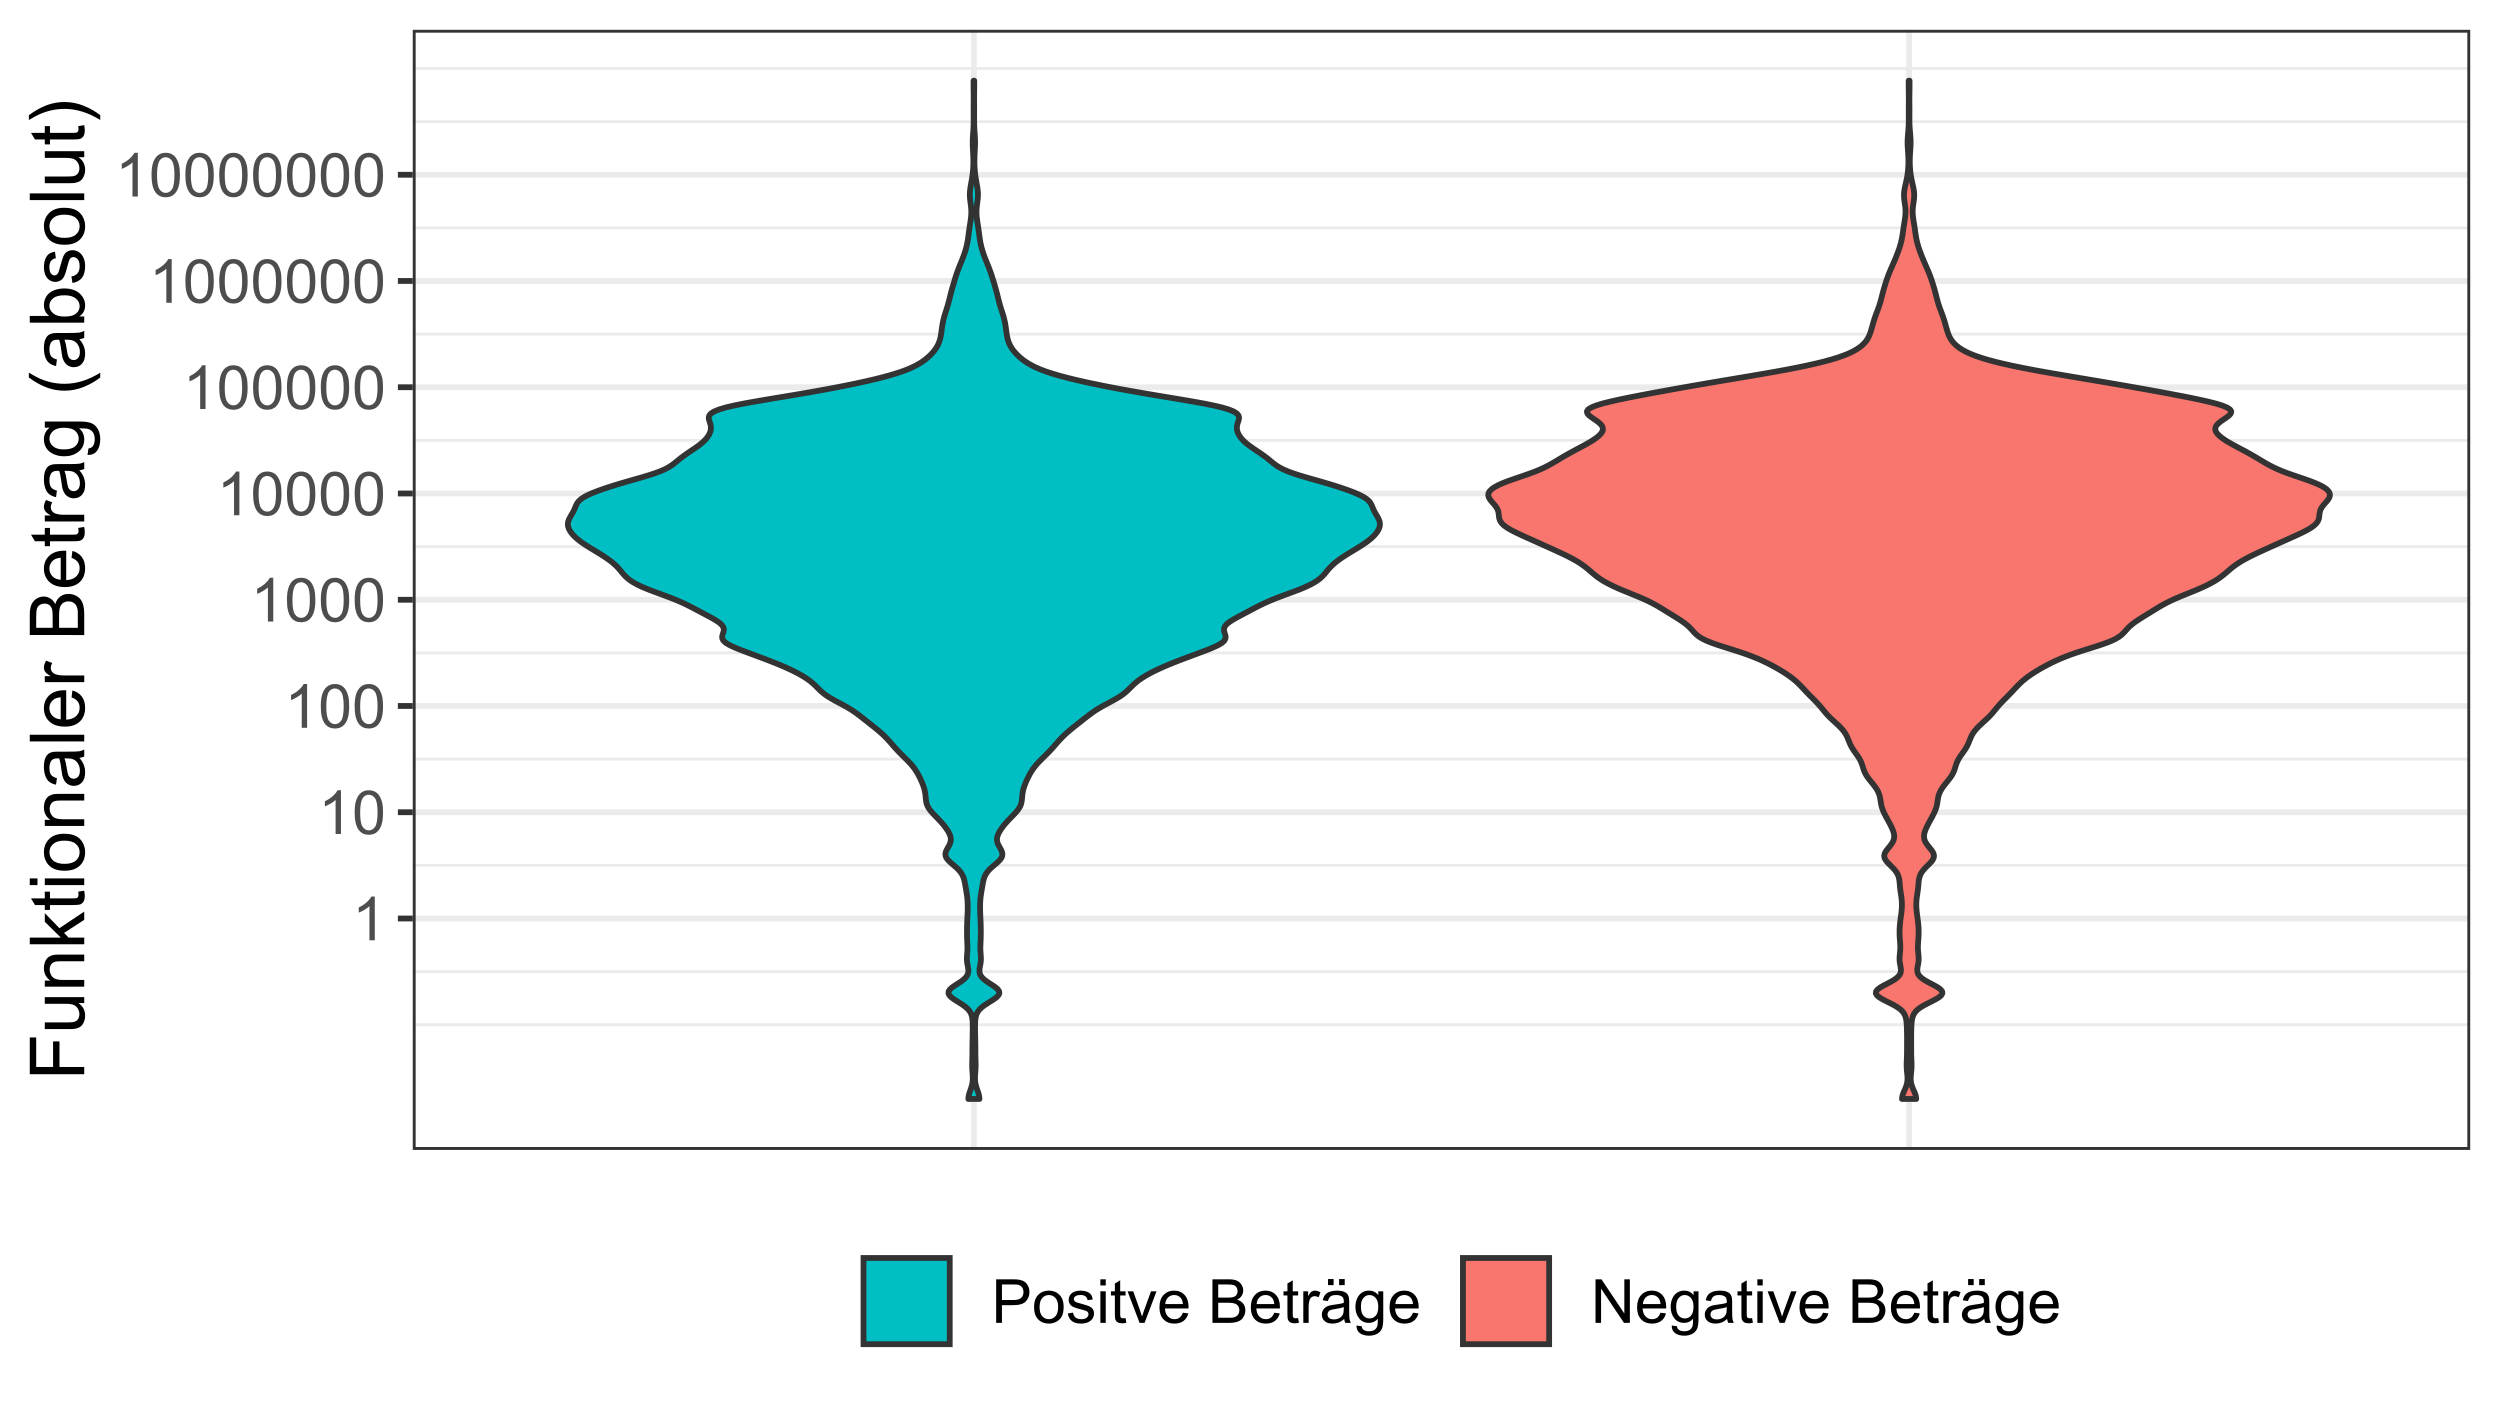 <?xml version="1.0" encoding="UTF-8"?>
<svg xmlns="http://www.w3.org/2000/svg" xmlns:xlink="http://www.w3.org/1999/xlink" width="460pt" height="259pt" viewBox="0 0 460 259" version="1.1">
<defs>
<g>
<symbol overflow="visible" id="glyph0-0">
<path style="stroke:none;" d="M 1.398 0 L 1.398 -7 L 7 -7 L 7 0 Z M 1.574 -0.176 L 6.824 -0.176 L 6.824 -6.824 L 1.574 -6.824 Z M 1.574 -0.176 "/>
</symbol>
<symbol overflow="visible" id="glyph0-1">
<path style="stroke:none;" d="M 4.172 0 L 3.188 0 L 3.188 -6.273 C 2.949 -6.043 2.637 -5.816 2.254 -5.594 C 1.867 -5.363 1.523 -5.195 1.219 -5.086 L 1.219 -6.039 C 1.77 -6.293 2.25 -6.605 2.664 -6.977 C 3.074 -7.344 3.367 -7.703 3.539 -8.051 L 4.172 -8.051 Z M 4.172 0 "/>
</symbol>
<symbol overflow="visible" id="glyph0-2">
<path style="stroke:none;" d="M 0.465 -3.953 C 0.461 -4.898 0.559 -5.66 0.758 -6.242 C 0.949 -6.816 1.238 -7.262 1.625 -7.578 C 2.008 -7.891 2.492 -8.051 3.078 -8.051 C 3.504 -8.051 3.883 -7.961 4.211 -7.789 C 4.535 -7.613 4.805 -7.363 5.016 -7.039 C 5.227 -6.711 5.391 -6.316 5.512 -5.848 C 5.629 -5.379 5.688 -4.746 5.691 -3.953 C 5.688 -3.012 5.594 -2.254 5.402 -1.676 C 5.207 -1.098 4.918 -0.648 4.535 -0.336 C 4.152 -0.02 3.664 0.133 3.078 0.137 C 2.301 0.133 1.695 -0.141 1.258 -0.695 C 0.727 -1.359 0.461 -2.445 0.465 -3.953 Z M 1.477 -3.953 C 1.477 -2.637 1.629 -1.762 1.938 -1.324 C 2.246 -0.887 2.625 -0.668 3.078 -0.672 C 3.527 -0.668 3.91 -0.887 4.219 -1.328 C 4.523 -1.762 4.676 -2.637 4.68 -3.953 C 4.676 -5.27 4.523 -6.145 4.219 -6.582 C 3.91 -7.012 3.523 -7.23 3.066 -7.234 C 2.613 -7.23 2.254 -7.039 1.984 -6.66 C 1.645 -6.172 1.477 -5.27 1.477 -3.953 Z M 1.477 -3.953 "/>
</symbol>
<symbol overflow="visible" id="glyph0-3">
<path style="stroke:none;" d="M 0.863 0 L 0.863 -8.016 L 3.887 -8.016 C 4.418 -8.016 4.828 -7.988 5.109 -7.941 C 5.5 -7.871 5.828 -7.746 6.098 -7.566 C 6.359 -7.379 6.574 -7.121 6.738 -6.789 C 6.902 -6.457 6.984 -6.094 6.984 -5.699 C 6.984 -5.016 6.766 -4.438 6.332 -3.965 C 5.898 -3.492 5.113 -3.258 3.98 -3.258 L 1.926 -3.258 L 1.926 0 Z M 1.926 -4.207 L 3.996 -4.207 C 4.684 -4.207 5.168 -4.332 5.457 -4.59 C 5.742 -4.84 5.887 -5.199 5.891 -5.664 C 5.887 -5.996 5.805 -6.285 5.637 -6.527 C 5.465 -6.766 5.238 -6.922 4.965 -7 C 4.785 -7.043 4.457 -7.066 3.977 -7.07 L 1.926 -7.07 Z M 1.926 -4.207 "/>
</symbol>
<symbol overflow="visible" id="glyph0-4">
<path style="stroke:none;" d="M 0.371 -2.902 C 0.367 -3.973 0.668 -4.77 1.27 -5.293 C 1.766 -5.719 2.375 -5.934 3.094 -5.938 C 3.891 -5.934 4.543 -5.672 5.051 -5.152 C 5.559 -4.629 5.812 -3.906 5.812 -2.984 C 5.812 -2.234 5.699 -1.648 5.477 -1.219 C 5.25 -0.789 4.922 -0.457 4.496 -0.223 C 4.066 0.012 3.602 0.129 3.094 0.133 C 2.281 0.129 1.621 -0.129 1.121 -0.648 C 0.617 -1.168 0.367 -1.918 0.371 -2.902 Z M 1.383 -2.902 C 1.383 -2.156 1.543 -1.602 1.867 -1.234 C 2.191 -0.863 2.602 -0.68 3.094 -0.68 C 3.582 -0.68 3.988 -0.863 4.312 -1.234 C 4.637 -1.605 4.797 -2.172 4.801 -2.938 C 4.797 -3.652 4.637 -4.199 4.312 -4.57 C 3.984 -4.938 3.578 -5.121 3.094 -5.125 C 2.602 -5.121 2.191 -4.938 1.867 -4.57 C 1.543 -4.203 1.383 -3.645 1.383 -2.902 Z M 1.383 -2.902 "/>
</symbol>
<symbol overflow="visible" id="glyph0-5">
<path style="stroke:none;" d="M 0.344 -1.734 L 1.316 -1.887 C 1.367 -1.496 1.52 -1.195 1.773 -0.988 C 2.02 -0.781 2.367 -0.68 2.82 -0.68 C 3.27 -0.68 3.605 -0.77 3.828 -0.953 C 4.043 -1.137 4.152 -1.352 4.156 -1.602 C 4.152 -1.82 4.059 -1.996 3.867 -2.129 C 3.73 -2.211 3.395 -2.324 2.859 -2.461 C 2.137 -2.641 1.637 -2.797 1.359 -2.934 C 1.078 -3.062 0.863 -3.246 0.723 -3.484 C 0.574 -3.719 0.504 -3.98 0.508 -4.266 C 0.504 -4.523 0.562 -4.762 0.684 -4.984 C 0.801 -5.203 0.965 -5.387 1.172 -5.535 C 1.32 -5.645 1.527 -5.738 1.793 -5.82 C 2.059 -5.895 2.344 -5.934 2.648 -5.938 C 3.102 -5.934 3.5 -5.871 3.848 -5.742 C 4.188 -5.609 4.441 -5.43 4.609 -5.207 C 4.77 -4.98 4.883 -4.68 4.949 -4.309 L 3.988 -4.18 C 3.941 -4.473 3.812 -4.707 3.605 -4.875 C 3.395 -5.043 3.102 -5.125 2.719 -5.129 C 2.266 -5.125 1.941 -5.051 1.75 -4.902 C 1.555 -4.75 1.457 -4.574 1.461 -4.379 C 1.457 -4.246 1.5 -4.133 1.582 -4.035 C 1.66 -3.93 1.785 -3.844 1.957 -3.773 C 2.055 -3.734 2.344 -3.648 2.828 -3.523 C 3.52 -3.332 4.004 -3.18 4.285 -3.062 C 4.559 -2.941 4.777 -2.77 4.934 -2.547 C 5.09 -2.32 5.168 -2.039 5.168 -1.707 C 5.168 -1.375 5.07 -1.066 4.879 -0.777 C 4.688 -0.484 4.41 -0.262 4.051 -0.105 C 3.688 0.051 3.281 0.129 2.828 0.133 C 2.07 0.129 1.496 -0.023 1.102 -0.336 C 0.703 -0.648 0.449 -1.117 0.344 -1.734 Z M 0.344 -1.734 "/>
</symbol>
<symbol overflow="visible" id="glyph0-6">
<path style="stroke:none;" d="M 0.742 -6.887 L 0.742 -8.016 L 1.727 -8.016 L 1.727 -6.887 Z M 0.742 0 L 0.742 -5.809 L 1.727 -5.809 L 1.727 0 Z M 0.742 0 "/>
</symbol>
<symbol overflow="visible" id="glyph0-7">
<path style="stroke:none;" d="M 2.887 -0.879 L 3.031 -0.012 C 2.75 0.047 2.504 0.074 2.285 0.078 C 1.926 0.074 1.648 0.023 1.453 -0.09 C 1.258 -0.199 1.117 -0.352 1.039 -0.539 C 0.953 -0.723 0.914 -1.109 0.918 -1.699 L 0.918 -5.043 L 0.195 -5.043 L 0.195 -5.809 L 0.918 -5.809 L 0.918 -7.246 L 1.898 -7.836 L 1.898 -5.809 L 2.887 -5.809 L 2.887 -5.043 L 1.898 -5.043 L 1.898 -1.645 C 1.898 -1.363 1.914 -1.184 1.949 -1.105 C 1.98 -1.023 2.035 -0.961 2.117 -0.914 C 2.195 -0.867 2.309 -0.844 2.457 -0.844 C 2.562 -0.844 2.707 -0.855 2.887 -0.879 Z M 2.887 -0.879 "/>
</symbol>
<symbol overflow="visible" id="glyph0-8">
<path style="stroke:none;" d="M 2.352 0 L 0.141 -5.809 L 1.18 -5.809 L 2.43 -2.328 C 2.559 -1.949 2.684 -1.562 2.801 -1.16 C 2.887 -1.465 3.008 -1.832 3.168 -2.266 L 4.457 -5.809 L 5.469 -5.809 L 3.27 0 Z M 2.352 0 "/>
</symbol>
<symbol overflow="visible" id="glyph0-9">
<path style="stroke:none;" d="M 4.715 -1.871 L 5.73 -1.746 C 5.57 -1.148 5.273 -0.684 4.84 -0.359 C 4.402 -0.031 3.848 0.129 3.176 0.133 C 2.324 0.129 1.648 -0.129 1.156 -0.652 C 0.656 -1.172 0.41 -1.906 0.41 -2.855 C 0.41 -3.828 0.66 -4.586 1.164 -5.129 C 1.664 -5.664 2.316 -5.934 3.121 -5.938 C 3.898 -5.934 4.535 -5.672 5.027 -5.145 C 5.52 -4.613 5.766 -3.867 5.766 -2.914 C 5.766 -2.852 5.762 -2.766 5.758 -2.652 L 1.426 -2.652 C 1.457 -2.012 1.641 -1.523 1.969 -1.188 C 2.293 -0.848 2.695 -0.68 3.184 -0.68 C 3.539 -0.68 3.848 -0.773 4.105 -0.961 C 4.359 -1.148 4.562 -1.449 4.715 -1.871 Z M 1.48 -3.461 L 4.727 -3.461 C 4.68 -3.949 4.555 -4.316 4.352 -4.562 C 4.035 -4.938 3.629 -5.125 3.133 -5.129 C 2.68 -5.125 2.301 -4.977 1.992 -4.676 C 1.684 -4.371 1.512 -3.965 1.48 -3.461 Z M 1.48 -3.461 "/>
</symbol>
<symbol overflow="visible" id="glyph0-10">
<path style="stroke:none;" d=""/>
</symbol>
<symbol overflow="visible" id="glyph0-11">
<path style="stroke:none;" d="M 0.82 0 L 0.82 -8.016 L 3.828 -8.016 C 4.438 -8.016 4.93 -7.934 5.301 -7.773 C 5.668 -7.609 5.957 -7.359 6.168 -7.023 C 6.375 -6.684 6.48 -6.332 6.484 -5.965 C 6.48 -5.621 6.387 -5.297 6.207 -4.996 C 6.02 -4.691 5.738 -4.449 5.363 -4.266 C 5.848 -4.121 6.223 -3.875 6.484 -3.535 C 6.742 -3.191 6.871 -2.789 6.875 -2.324 C 6.871 -1.945 6.793 -1.598 6.637 -1.277 C 6.477 -0.953 6.281 -0.703 6.047 -0.531 C 5.812 -0.355 5.52 -0.223 5.172 -0.133 C 4.816 -0.043 4.387 0 3.879 0 Z M 1.883 -4.648 L 3.613 -4.648 C 4.082 -4.645 4.418 -4.676 4.625 -4.742 C 4.891 -4.82 5.094 -4.953 5.234 -5.141 C 5.367 -5.32 5.438 -5.555 5.441 -5.84 C 5.438 -6.102 5.375 -6.336 5.25 -6.543 C 5.121 -6.742 4.938 -6.879 4.703 -6.957 C 4.465 -7.027 4.059 -7.066 3.484 -7.07 L 1.883 -7.07 Z M 1.883 -0.945 L 3.879 -0.945 C 4.219 -0.941 4.457 -0.957 4.598 -0.984 C 4.84 -1.027 5.043 -1.098 5.211 -1.203 C 5.371 -1.301 5.508 -1.449 5.613 -1.648 C 5.719 -1.84 5.77 -2.066 5.773 -2.324 C 5.77 -2.621 5.695 -2.879 5.543 -3.102 C 5.391 -3.32 5.176 -3.477 4.906 -3.566 C 4.633 -3.656 4.242 -3.703 3.734 -3.703 L 1.883 -3.703 Z M 1.883 -0.945 "/>
</symbol>
<symbol overflow="visible" id="glyph0-12">
<path style="stroke:none;" d="M 0.727 0 L 0.727 -5.809 L 1.613 -5.809 L 1.613 -4.926 C 1.836 -5.336 2.047 -5.609 2.238 -5.742 C 2.43 -5.871 2.641 -5.934 2.871 -5.938 C 3.199 -5.934 3.535 -5.828 3.883 -5.621 L 3.543 -4.707 C 3.301 -4.848 3.059 -4.922 2.82 -4.922 C 2.602 -4.922 2.41 -4.855 2.242 -4.727 C 2.066 -4.598 1.945 -4.418 1.875 -4.188 C 1.766 -3.836 1.711 -3.453 1.711 -3.039 L 1.711 0 Z M 0.727 0 "/>
</symbol>
<symbol overflow="visible" id="glyph0-13">
<path style="stroke:none;" d="M 4.527 -0.715 C 4.16 -0.402 3.809 -0.184 3.473 -0.059 C 3.133 0.066 2.773 0.129 2.391 0.133 C 1.75 0.129 1.258 -0.023 0.918 -0.336 C 0.574 -0.645 0.402 -1.043 0.406 -1.531 C 0.402 -1.812 0.469 -2.074 0.598 -2.309 C 0.727 -2.543 0.895 -2.73 1.105 -2.875 C 1.312 -3.016 1.551 -3.125 1.816 -3.199 C 2.008 -3.25 2.297 -3.297 2.691 -3.348 C 3.48 -3.438 4.066 -3.551 4.445 -3.688 C 4.449 -3.816 4.453 -3.902 4.453 -3.941 C 4.453 -4.34 4.359 -4.621 4.172 -4.789 C 3.922 -5.008 3.547 -5.121 3.051 -5.125 C 2.586 -5.121 2.242 -5.039 2.023 -4.879 C 1.801 -4.715 1.641 -4.43 1.535 -4.02 L 0.574 -4.152 C 0.66 -4.562 0.805 -4.895 1.008 -5.148 C 1.207 -5.398 1.496 -5.594 1.875 -5.73 C 2.254 -5.867 2.691 -5.934 3.195 -5.938 C 3.688 -5.934 4.09 -5.875 4.402 -5.762 C 4.707 -5.645 4.938 -5.5 5.086 -5.324 C 5.23 -5.145 5.332 -4.922 5.391 -4.652 C 5.422 -4.484 5.438 -4.18 5.441 -3.746 L 5.441 -2.434 C 5.438 -1.516 5.457 -0.938 5.504 -0.695 C 5.543 -0.449 5.629 -0.219 5.754 0 L 4.727 0 C 4.621 -0.203 4.555 -0.441 4.527 -0.715 Z M 4.445 -2.914 C 4.086 -2.766 3.551 -2.645 2.84 -2.543 C 2.43 -2.484 2.141 -2.418 1.977 -2.348 C 1.805 -2.273 1.676 -2.168 1.59 -2.027 C 1.496 -1.887 1.453 -1.73 1.453 -1.559 C 1.453 -1.293 1.551 -1.074 1.75 -0.902 C 1.949 -0.727 2.242 -0.637 2.625 -0.641 C 3.004 -0.637 3.34 -0.719 3.637 -0.887 C 3.93 -1.051 4.148 -1.281 4.289 -1.57 C 4.391 -1.789 4.441 -2.117 4.445 -2.555 Z M 1.547 -6.945 L 1.547 -8.066 L 2.574 -8.066 L 2.574 -6.945 Z M 3.586 -6.945 L 3.586 -8.066 L 4.617 -8.066 L 4.617 -6.945 Z M 3.586 -6.945 "/>
</symbol>
<symbol overflow="visible" id="glyph0-14">
<path style="stroke:none;" d="M 0.559 0.48 L 1.516 0.625 C 1.551 0.918 1.66 1.133 1.848 1.27 C 2.09 1.449 2.426 1.539 2.848 1.543 C 3.301 1.539 3.652 1.449 3.902 1.27 C 4.152 1.086 4.32 0.832 4.406 0.504 C 4.457 0.301 4.48 -0.121 4.48 -0.762 C 4.047 -0.254 3.512 0 2.871 0 C 2.07 0 1.449 -0.285 1.016 -0.863 C 0.574 -1.434 0.355 -2.125 0.359 -2.938 C 0.355 -3.488 0.457 -4 0.66 -4.469 C 0.859 -4.934 1.148 -5.297 1.531 -5.555 C 1.91 -5.809 2.359 -5.934 2.875 -5.938 C 3.559 -5.934 4.125 -5.66 4.57 -5.109 L 4.57 -5.809 L 5.48 -5.809 L 5.48 -0.789 C 5.477 0.117 5.387 0.754 5.203 1.133 C 5.016 1.508 4.723 1.809 4.328 2.027 C 3.926 2.246 3.434 2.355 2.855 2.355 C 2.16 2.355 1.602 2.199 1.176 1.887 C 0.746 1.574 0.539 1.105 0.559 0.48 Z M 1.371 -3.008 C 1.371 -2.242 1.52 -1.688 1.824 -1.34 C 2.125 -0.988 2.508 -0.812 2.965 -0.816 C 3.414 -0.812 3.793 -0.988 4.102 -1.336 C 4.406 -1.684 4.559 -2.23 4.562 -2.977 C 4.559 -3.688 4.398 -4.223 4.086 -4.582 C 3.766 -4.941 3.387 -5.121 2.949 -5.125 C 2.508 -5.121 2.137 -4.941 1.832 -4.59 C 1.523 -4.23 1.371 -3.703 1.371 -3.008 Z M 1.371 -3.008 "/>
</symbol>
<symbol overflow="visible" id="glyph0-15">
<path style="stroke:none;" d="M 0.852 0 L 0.852 -8.016 L 1.941 -8.016 L 6.152 -1.723 L 6.152 -8.016 L 7.168 -8.016 L 7.168 0 L 6.082 0 L 1.871 -6.301 L 1.871 0 Z M 0.852 0 "/>
</symbol>
<symbol overflow="visible" id="glyph0-16">
<path style="stroke:none;" d="M 4.527 -0.715 C 4.16 -0.402 3.809 -0.184 3.473 -0.059 C 3.133 0.066 2.773 0.129 2.391 0.133 C 1.75 0.129 1.258 -0.023 0.918 -0.336 C 0.574 -0.645 0.402 -1.043 0.406 -1.531 C 0.402 -1.812 0.469 -2.074 0.598 -2.309 C 0.727 -2.543 0.895 -2.73 1.105 -2.875 C 1.312 -3.016 1.551 -3.125 1.816 -3.199 C 2.008 -3.25 2.297 -3.297 2.691 -3.348 C 3.48 -3.438 4.066 -3.551 4.445 -3.688 C 4.449 -3.816 4.453 -3.902 4.453 -3.941 C 4.453 -4.34 4.359 -4.621 4.172 -4.789 C 3.922 -5.008 3.547 -5.121 3.051 -5.125 C 2.586 -5.121 2.242 -5.039 2.023 -4.879 C 1.801 -4.715 1.641 -4.43 1.535 -4.02 L 0.574 -4.152 C 0.66 -4.562 0.805 -4.895 1.008 -5.148 C 1.207 -5.398 1.496 -5.594 1.875 -5.73 C 2.254 -5.867 2.691 -5.934 3.195 -5.938 C 3.688 -5.934 4.09 -5.875 4.402 -5.762 C 4.707 -5.645 4.938 -5.5 5.086 -5.324 C 5.23 -5.145 5.332 -4.922 5.391 -4.652 C 5.422 -4.484 5.438 -4.18 5.441 -3.746 L 5.441 -2.434 C 5.438 -1.516 5.457 -0.938 5.504 -0.695 C 5.543 -0.449 5.629 -0.219 5.754 0 L 4.727 0 C 4.621 -0.203 4.555 -0.441 4.527 -0.715 Z M 4.445 -2.914 C 4.086 -2.766 3.551 -2.645 2.84 -2.543 C 2.43 -2.484 2.141 -2.418 1.977 -2.348 C 1.805 -2.273 1.676 -2.168 1.59 -2.027 C 1.496 -1.887 1.453 -1.73 1.453 -1.559 C 1.453 -1.293 1.551 -1.074 1.75 -0.902 C 1.949 -0.727 2.242 -0.637 2.625 -0.641 C 3.004 -0.637 3.34 -0.719 3.637 -0.887 C 3.93 -1.051 4.148 -1.281 4.289 -1.57 C 4.391 -1.789 4.441 -2.117 4.445 -2.555 Z M 4.445 -2.914 "/>
</symbol>
<symbol overflow="visible" id="glyph1-0">
<path style="stroke:none;" d="M 0 -1.75 L -8.75 -1.75 L -8.75 -8.75 L 0 -8.75 Z M -0.219 -1.969 L -0.219 -8.531 L -8.531 -8.531 L -8.531 -1.969 Z M -0.219 -1.969 "/>
</symbol>
<symbol overflow="visible" id="glyph1-1">
<path style="stroke:none;" d="M 0 -1.148 L -10.023 -1.148 L -10.023 -7.91 L -8.84 -7.91 L -8.84 -2.477 L -5.734 -2.477 L -5.734 -7.18 L -4.555 -7.18 L -4.555 -2.477 L 0 -2.477 Z M 0 -1.148 "/>
</symbol>
<symbol overflow="visible" id="glyph1-2">
<path style="stroke:none;" d="M 0 -5.68 L -1.066 -5.68 C -0.246 -5.109 0.164 -4.344 0.164 -3.375 C 0.164 -2.945 0.082 -2.543 -0.082 -2.176 C -0.246 -1.801 -0.449 -1.527 -0.699 -1.348 C -0.945 -1.168 -1.25 -1.043 -1.613 -0.973 C -1.852 -0.918 -2.234 -0.891 -2.762 -0.895 L -7.258 -0.895 L -7.258 -2.125 L -3.234 -2.125 C -2.59 -2.121 -2.156 -2.148 -1.934 -2.203 C -1.609 -2.277 -1.355 -2.438 -1.172 -2.691 C -0.984 -2.941 -0.891 -3.254 -0.895 -3.625 C -0.891 -3.988 -0.984 -4.332 -1.176 -4.66 C -1.363 -4.98 -1.621 -5.211 -1.949 -5.348 C -2.273 -5.48 -2.746 -5.547 -3.371 -5.551 L -7.258 -5.551 L -7.258 -6.781 L 0 -6.781 Z M 0 -5.68 "/>
</symbol>
<symbol overflow="visible" id="glyph1-3">
<path style="stroke:none;" d="M 0 -0.922 L -7.258 -0.922 L -7.258 -2.031 L -6.227 -2.031 C -7.02 -2.562 -7.418 -3.332 -7.422 -4.34 C -7.418 -4.773 -7.34 -5.176 -7.188 -5.547 C -7.027 -5.91 -6.82 -6.184 -6.57 -6.371 C -6.312 -6.551 -6.012 -6.68 -5.66 -6.754 C -5.434 -6.797 -5.035 -6.82 -4.465 -6.82 L 0 -6.82 L 0 -5.594 L -4.414 -5.594 C -4.914 -5.59 -5.289 -5.543 -5.539 -5.449 C -5.785 -5.352 -5.984 -5.18 -6.137 -4.938 C -6.281 -4.691 -6.355 -4.406 -6.359 -4.082 C -6.355 -3.555 -6.191 -3.102 -5.859 -2.723 C -5.523 -2.34 -4.891 -2.148 -3.965 -2.152 L 0 -2.152 Z M 0 -0.922 "/>
</symbol>
<symbol overflow="visible" id="glyph1-4">
<path style="stroke:none;" d="M 0 -0.93 L -10.023 -0.93 L -10.023 -2.16 L -4.305 -2.16 L -7.258 -5.074 L -7.258 -6.664 L -4.566 -3.891 L 0 -6.945 L 0 -5.43 L -3.711 -3.027 L -2.879 -2.16 L 0 -2.16 Z M 0 -0.93 "/>
</symbol>
<symbol overflow="visible" id="glyph1-5">
<path style="stroke:none;" d="M -1.102 -3.609 L -0.012 -3.789 C 0.059 -3.438 0.094 -3.129 0.098 -2.859 C 0.094 -2.41 0.027 -2.062 -0.113 -1.816 C -0.254 -1.57 -0.441 -1.395 -0.672 -1.297 C -0.902 -1.195 -1.387 -1.148 -2.125 -1.148 L -6.305 -1.148 L -6.305 -0.246 L -7.258 -0.246 L -7.258 -1.148 L -9.059 -1.148 L -9.797 -2.371 L -7.258 -2.371 L -7.258 -3.609 L -6.305 -3.609 L -6.305 -2.371 L -2.059 -2.371 C -1.703 -2.367 -1.477 -2.387 -1.379 -2.434 C -1.277 -2.473 -1.199 -2.547 -1.141 -2.648 C -1.078 -2.746 -1.047 -2.887 -1.051 -3.07 C -1.047 -3.203 -1.066 -3.383 -1.102 -3.609 Z M -1.102 -3.609 "/>
</symbol>
<symbol overflow="visible" id="glyph1-6">
<path style="stroke:none;" d="M -8.605 -0.93 L -10.023 -0.93 L -10.023 -2.16 L -8.605 -2.16 Z M 0 -0.93 L -7.258 -0.93 L -7.258 -2.16 L 0 -2.16 Z M 0 -0.93 "/>
</symbol>
<symbol overflow="visible" id="glyph1-7">
<path style="stroke:none;" d="M -3.629 -0.465 C -4.973 -0.461 -5.969 -0.836 -6.617 -1.586 C -7.148 -2.207 -7.418 -2.969 -7.422 -3.871 C -7.418 -4.867 -7.09 -5.684 -6.441 -6.316 C -5.785 -6.949 -4.883 -7.266 -3.73 -7.266 C -2.797 -7.266 -2.062 -7.125 -1.527 -6.844 C -0.988 -6.562 -0.57 -6.152 -0.277 -5.621 C 0.02 -5.082 0.164 -4.5 0.164 -3.867 C 0.164 -2.852 -0.16 -2.027 -0.812 -1.402 C -1.461 -0.773 -2.398 -0.461 -3.629 -0.465 Z M -3.629 -1.73 C -2.695 -1.727 -2 -1.93 -1.539 -2.336 C -1.074 -2.738 -0.844 -3.25 -0.848 -3.867 C -0.844 -4.477 -1.074 -4.984 -1.543 -5.391 C -2.004 -5.797 -2.715 -6 -3.672 -6 C -4.566 -6 -5.246 -5.793 -5.711 -5.387 C -6.172 -4.977 -6.402 -4.473 -6.406 -3.871 C -6.402 -3.25 -6.172 -2.738 -5.715 -2.336 C -5.25 -1.93 -4.555 -1.727 -3.629 -1.73 Z M -3.629 -1.73 "/>
</symbol>
<symbol overflow="visible" id="glyph1-8">
<path style="stroke:none;" d="M -0.895 -5.66 C -0.504 -5.203 -0.23 -4.762 -0.074 -4.344 C 0.086 -3.918 0.164 -3.469 0.164 -2.988 C 0.164 -2.188 -0.027 -1.574 -0.418 -1.148 C -0.805 -0.719 -1.305 -0.504 -1.914 -0.508 C -2.266 -0.504 -2.59 -0.586 -2.887 -0.75 C -3.18 -0.91 -3.414 -1.121 -3.594 -1.383 C -3.77 -1.645 -3.906 -1.938 -4 -2.27 C -4.059 -2.508 -4.121 -2.875 -4.184 -3.363 C -4.301 -4.355 -4.441 -5.086 -4.609 -5.559 C -4.773 -5.559 -4.879 -5.559 -4.93 -5.562 C -5.426 -5.559 -5.781 -5.445 -5.988 -5.215 C -6.266 -4.898 -6.402 -4.43 -6.406 -3.816 C -6.402 -3.23 -6.301 -2.805 -6.102 -2.531 C -5.895 -2.258 -5.535 -2.055 -5.023 -1.922 L -5.188 -0.719 C -5.699 -0.824 -6.117 -1.004 -6.434 -1.258 C -6.75 -1.504 -6.992 -1.867 -7.164 -2.344 C -7.332 -2.816 -7.418 -3.363 -7.422 -3.992 C -7.418 -4.609 -7.344 -5.113 -7.203 -5.504 C -7.055 -5.887 -6.871 -6.172 -6.652 -6.359 C -6.43 -6.539 -6.152 -6.668 -5.816 -6.742 C -5.605 -6.777 -5.227 -6.797 -4.684 -6.801 L -3.043 -6.801 C -1.895 -6.797 -1.172 -6.824 -0.871 -6.879 C -0.566 -6.934 -0.277 -7.035 0 -7.191 L 0 -5.906 C -0.254 -5.777 -0.551 -5.695 -0.895 -5.66 Z M -3.645 -5.559 C -3.461 -5.109 -3.305 -4.438 -3.18 -3.547 C -3.105 -3.039 -3.023 -2.684 -2.934 -2.473 C -2.84 -2.262 -2.707 -2.098 -2.531 -1.988 C -2.355 -1.871 -2.16 -1.816 -1.949 -1.82 C -1.617 -1.816 -1.344 -1.941 -1.129 -2.191 C -0.906 -2.438 -0.797 -2.801 -0.801 -3.281 C -0.797 -3.754 -0.898 -4.176 -1.109 -4.547 C -1.312 -4.914 -1.598 -5.184 -1.961 -5.359 C -2.238 -5.488 -2.648 -5.555 -3.191 -5.559 Z M -3.645 -5.559 "/>
</symbol>
<symbol overflow="visible" id="glyph1-9">
<path style="stroke:none;" d="M 0 -0.895 L -10.023 -0.895 L -10.023 -2.125 L 0 -2.125 Z M 0 -0.895 "/>
</symbol>
<symbol overflow="visible" id="glyph1-10">
<path style="stroke:none;" d="M -2.336 -5.891 L -2.18 -7.164 C -1.438 -6.961 -0.859 -6.59 -0.449 -6.047 C -0.039 -5.504 0.164 -4.812 0.164 -3.973 C 0.164 -2.91 -0.16 -2.066 -0.816 -1.445 C -1.465 -0.82 -2.383 -0.508 -3.57 -0.512 C -4.785 -0.508 -5.734 -0.824 -6.41 -1.453 C -7.082 -2.082 -7.418 -2.898 -7.422 -3.902 C -7.418 -4.871 -7.086 -5.664 -6.43 -6.281 C -5.766 -6.895 -4.84 -7.199 -3.645 -7.203 C -3.57 -7.199 -3.461 -7.199 -3.316 -7.199 L -3.316 -1.785 C -2.516 -1.828 -1.902 -2.055 -1.48 -2.461 C -1.055 -2.867 -0.844 -3.371 -0.848 -3.977 C -0.844 -4.426 -0.961 -4.812 -1.203 -5.133 C -1.438 -5.453 -1.816 -5.703 -2.336 -5.891 Z M -4.328 -1.852 L -4.328 -5.906 C -4.934 -5.852 -5.391 -5.695 -5.703 -5.441 C -6.172 -5.047 -6.41 -4.539 -6.414 -3.918 C -6.41 -3.352 -6.219 -2.875 -5.844 -2.492 C -5.461 -2.102 -4.957 -1.891 -4.328 -1.852 Z M -4.328 -1.852 "/>
</symbol>
<symbol overflow="visible" id="glyph1-11">
<path style="stroke:none;" d="M 0 -0.91 L -7.258 -0.91 L -7.258 -2.016 L -6.16 -2.016 C -6.668 -2.297 -7.008 -2.559 -7.176 -2.801 C -7.336 -3.039 -7.418 -3.301 -7.422 -3.59 C -7.418 -4 -7.285 -4.422 -7.027 -4.852 L -5.887 -4.43 C -6.062 -4.129 -6.152 -3.828 -6.152 -3.527 C -6.152 -3.258 -6.07 -3.016 -5.91 -2.801 C -5.746 -2.586 -5.52 -2.434 -5.234 -2.344 C -4.793 -2.207 -4.316 -2.137 -3.801 -2.141 L 0 -2.141 Z M 0 -0.91 "/>
</symbol>
<symbol overflow="visible" id="glyph1-12">
<path style="stroke:none;" d=""/>
</symbol>
<symbol overflow="visible" id="glyph1-13">
<path style="stroke:none;" d="M 0 -1.023 L -10.023 -1.027 L -10.023 -4.785 C -10.02 -5.547 -9.918 -6.16 -9.719 -6.625 C -9.512 -7.086 -9.199 -7.449 -8.781 -7.715 C -8.355 -7.977 -7.914 -8.109 -7.457 -8.109 C -7.027 -8.109 -6.625 -7.992 -6.246 -7.758 C -5.867 -7.523 -5.562 -7.172 -5.332 -6.707 C -5.152 -7.312 -4.848 -7.777 -4.422 -8.105 C -3.992 -8.426 -3.488 -8.59 -2.906 -8.594 C -2.434 -8.59 -1.996 -8.492 -1.594 -8.297 C -1.191 -8.098 -0.879 -7.852 -0.664 -7.562 C -0.441 -7.27 -0.277 -6.902 -0.168 -6.465 C -0.055 -6.02 0 -5.48 0 -4.848 Z M -5.812 -2.352 L -5.812 -4.52 C -5.812 -5.102 -5.848 -5.523 -5.926 -5.781 C -6.023 -6.117 -6.191 -6.371 -6.426 -6.543 C -6.656 -6.711 -6.949 -6.797 -7.301 -6.801 C -7.633 -6.797 -7.926 -6.719 -8.18 -6.562 C -8.43 -6.402 -8.602 -6.172 -8.699 -5.879 C -8.789 -5.578 -8.836 -5.07 -8.84 -4.355 L -8.84 -2.352 Z M -1.184 -2.352 L -1.184 -4.848 C -1.184 -5.27 -1.199 -5.57 -1.23 -5.75 C -1.285 -6.051 -1.375 -6.305 -1.504 -6.512 C -1.629 -6.715 -1.812 -6.887 -2.059 -7.02 C -2.301 -7.152 -2.586 -7.219 -2.906 -7.219 C -3.277 -7.219 -3.602 -7.121 -3.879 -6.93 C -4.152 -6.738 -4.344 -6.473 -4.461 -6.133 C -4.57 -5.793 -4.629 -5.305 -4.629 -4.668 L -4.629 -2.352 Z M -1.184 -2.352 "/>
</symbol>
<symbol overflow="visible" id="glyph1-14">
<path style="stroke:none;" d="M 0.602 -0.695 L 0.781 -1.895 C 1.145 -1.941 1.414 -2.082 1.586 -2.312 C 1.812 -2.613 1.926 -3.031 1.93 -3.562 C 1.926 -4.129 1.812 -4.566 1.586 -4.879 C 1.355 -5.188 1.035 -5.398 0.629 -5.508 C 0.375 -5.57 -0.148 -5.598 -0.949 -5.598 C -0.316 -5.059 0 -4.391 0 -3.59 C 0 -2.59 -0.359 -1.816 -1.078 -1.273 C -1.797 -0.723 -2.66 -0.449 -3.672 -0.453 C -4.363 -0.449 -5.004 -0.574 -5.59 -0.828 C -6.176 -1.074 -6.625 -1.438 -6.945 -1.918 C -7.258 -2.391 -7.418 -2.953 -7.422 -3.598 C -7.418 -4.453 -7.07 -5.156 -6.383 -5.715 L -7.258 -5.715 L -7.258 -6.852 L -0.984 -6.852 C 0.145 -6.848 0.945 -6.734 1.418 -6.504 C 1.887 -6.273 2.258 -5.906 2.535 -5.41 C 2.805 -4.91 2.941 -4.297 2.945 -3.57 C 2.941 -2.699 2.746 -2 2.359 -1.469 C 1.969 -0.934 1.383 -0.676 0.602 -0.695 Z M -3.758 -1.715 C -2.805 -1.711 -2.113 -1.898 -1.676 -2.281 C -1.238 -2.656 -1.02 -3.133 -1.02 -3.703 C -1.02 -4.27 -1.234 -4.742 -1.672 -5.129 C -2.102 -5.508 -2.785 -5.699 -3.719 -5.703 C -4.605 -5.699 -5.273 -5.504 -5.727 -5.109 C -6.176 -4.715 -6.402 -4.238 -6.406 -3.684 C -6.402 -3.133 -6.18 -2.668 -5.738 -2.289 C -5.289 -1.902 -4.629 -1.711 -3.758 -1.715 Z M -3.758 -1.715 "/>
</symbol>
<symbol overflow="visible" id="glyph1-15">
<path style="stroke:none;" d="M 2.945 -3.273 C 2.086 -2.594 1.086 -2.02 -0.062 -1.551 C -1.207 -1.078 -2.395 -0.844 -3.629 -0.848 C -4.711 -0.844 -5.75 -1.02 -6.746 -1.375 C -7.895 -1.781 -9.043 -2.414 -10.191 -3.273 L -10.191 -4.156 C -9.238 -3.602 -8.562 -3.238 -8.164 -3.062 C -7.531 -2.781 -6.875 -2.562 -6.195 -2.406 C -5.336 -2.207 -4.48 -2.109 -3.625 -2.113 C -1.43 -2.109 0.758 -2.789 2.945 -4.156 Z M 2.945 -3.273 "/>
</symbol>
<symbol overflow="visible" id="glyph1-16">
<path style="stroke:none;" d="M 0 -2.059 L 0 -0.914 L -10.023 -0.918 L -10.023 -2.148 L -6.445 -2.148 C -7.094 -2.664 -7.418 -3.328 -7.422 -4.137 C -7.418 -4.582 -7.328 -5.004 -7.152 -5.402 C -6.969 -5.801 -6.715 -6.129 -6.395 -6.387 C -6.066 -6.645 -5.676 -6.844 -5.215 -6.992 C -4.754 -7.133 -4.262 -7.207 -3.738 -7.211 C -2.492 -7.207 -1.527 -6.898 -0.852 -6.289 C -0.172 -5.672 0.164 -4.934 0.164 -4.074 C 0.164 -3.215 -0.191 -2.543 -0.91 -2.059 Z M -3.684 -2.043 C -2.812 -2.039 -2.184 -2.156 -1.797 -2.398 C -1.16 -2.781 -0.844 -3.309 -0.848 -3.973 C -0.844 -4.508 -1.078 -4.969 -1.547 -5.363 C -2.016 -5.754 -2.711 -5.953 -3.637 -5.953 C -4.582 -5.953 -5.281 -5.766 -5.734 -5.391 C -6.184 -5.016 -6.41 -4.559 -6.414 -4.027 C -6.41 -3.484 -6.176 -3.02 -5.711 -2.629 C -5.242 -2.234 -4.566 -2.039 -3.684 -2.043 Z M -3.684 -2.043 "/>
</symbol>
<symbol overflow="visible" id="glyph1-17">
<path style="stroke:none;" d="M -2.168 -0.43 L -2.359 -1.648 C -1.867 -1.711 -1.492 -1.902 -1.234 -2.219 C -0.973 -2.527 -0.844 -2.965 -0.848 -3.527 C -0.844 -4.09 -0.957 -4.508 -1.191 -4.785 C -1.418 -5.055 -1.691 -5.191 -2.004 -5.195 C -2.277 -5.191 -2.496 -5.07 -2.66 -4.832 C -2.77 -4.66 -2.906 -4.242 -3.078 -3.574 C -3.301 -2.672 -3.5 -2.047 -3.668 -1.699 C -3.832 -1.348 -4.059 -1.082 -4.355 -0.906 C -4.645 -0.723 -4.973 -0.633 -5.332 -0.637 C -5.652 -0.633 -5.949 -0.707 -6.23 -0.859 C -6.504 -1.004 -6.734 -1.207 -6.918 -1.465 C -7.055 -1.652 -7.172 -1.91 -7.273 -2.246 C -7.367 -2.574 -7.418 -2.93 -7.422 -3.309 C -7.418 -3.875 -7.336 -4.375 -7.176 -4.809 C -7.008 -5.234 -6.785 -5.551 -6.508 -5.762 C -6.227 -5.965 -5.852 -6.109 -5.387 -6.188 L -5.223 -4.984 C -5.59 -4.926 -5.883 -4.766 -6.098 -4.508 C -6.305 -4.242 -6.41 -3.875 -6.414 -3.398 C -6.41 -2.832 -6.316 -2.426 -6.133 -2.188 C -5.941 -1.941 -5.723 -1.82 -5.477 -1.824 C -5.312 -1.82 -5.168 -1.871 -5.047 -1.977 C -4.91 -2.07 -4.801 -2.23 -4.719 -2.449 C -4.668 -2.57 -4.562 -2.93 -4.402 -3.535 C -4.168 -4.402 -3.98 -5.012 -3.832 -5.355 C -3.684 -5.699 -3.465 -5.969 -3.184 -6.164 C -2.898 -6.359 -2.551 -6.457 -2.133 -6.461 C -1.719 -6.457 -1.332 -6.336 -0.973 -6.102 C -0.609 -5.859 -0.328 -5.516 -0.133 -5.066 C 0.066 -4.613 0.164 -4.102 0.164 -3.535 C 0.164 -2.586 -0.031 -1.867 -0.422 -1.375 C -0.812 -0.879 -1.395 -0.562 -2.168 -0.43 Z M -2.168 -0.43 "/>
</symbol>
<symbol overflow="visible" id="glyph1-18">
<path style="stroke:none;" d="M 2.945 -1.73 L 2.945 -0.848 C 0.758 -2.207 -1.43 -2.887 -3.625 -2.891 C -4.477 -2.887 -5.324 -2.789 -6.172 -2.598 C -6.852 -2.441 -7.508 -2.227 -8.141 -1.949 C -8.547 -1.77 -9.23 -1.402 -10.191 -0.848 L -10.191 -1.73 C -9.043 -2.582 -7.895 -3.215 -6.746 -3.629 C -5.75 -3.977 -4.711 -4.152 -3.629 -4.156 C -2.395 -4.152 -1.207 -3.918 -0.062 -3.449 C 1.086 -2.977 2.086 -2.402 2.945 -1.73 Z M 2.945 -1.73 "/>
</symbol>
</g>
<clipPath id="clip1">
  <path d="M 75.949 5.48 L 454.52 5.48 L 454.52 211.586 L 75.949 211.586 Z M 75.949 5.48 "/>
</clipPath>
<clipPath id="clip2">
  <path d="M 75.949 188 L 454.52 188 L 454.52 189 L 75.949 189 Z M 75.949 188 "/>
</clipPath>
<clipPath id="clip3">
  <path d="M 75.949 178 L 454.52 178 L 454.52 180 L 75.949 180 Z M 75.949 178 "/>
</clipPath>
<clipPath id="clip4">
  <path d="M 75.949 158 L 454.52 158 L 454.52 160 L 75.949 160 Z M 75.949 158 "/>
</clipPath>
<clipPath id="clip5">
  <path d="M 75.949 139 L 454.52 139 L 454.52 140 L 75.949 140 Z M 75.949 139 "/>
</clipPath>
<clipPath id="clip6">
  <path d="M 75.949 119 L 454.52 119 L 454.52 121 L 75.949 121 Z M 75.949 119 "/>
</clipPath>
<clipPath id="clip7">
  <path d="M 75.949 100 L 454.52 100 L 454.52 101 L 75.949 101 Z M 75.949 100 "/>
</clipPath>
<clipPath id="clip8">
  <path d="M 75.949 80 L 454.52 80 L 454.52 82 L 75.949 82 Z M 75.949 80 "/>
</clipPath>
<clipPath id="clip9">
  <path d="M 75.949 61 L 454.52 61 L 454.52 62 L 75.949 62 Z M 75.949 61 "/>
</clipPath>
<clipPath id="clip10">
  <path d="M 75.949 41 L 454.52 41 L 454.52 43 L 75.949 43 Z M 75.949 41 "/>
</clipPath>
<clipPath id="clip11">
  <path d="M 75.949 22 L 454.52 22 L 454.52 23 L 75.949 23 Z M 75.949 22 "/>
</clipPath>
<clipPath id="clip12">
  <path d="M 75.949 12 L 454.52 12 L 454.52 13 L 75.949 13 Z M 75.949 12 "/>
</clipPath>
<clipPath id="clip13">
  <path d="M 75.949 168 L 454.52 168 L 454.52 170 L 75.949 170 Z M 75.949 168 "/>
</clipPath>
<clipPath id="clip14">
  <path d="M 75.949 148 L 454.52 148 L 454.52 150 L 75.949 150 Z M 75.949 148 "/>
</clipPath>
<clipPath id="clip15">
  <path d="M 75.949 129 L 454.52 129 L 454.52 131 L 75.949 131 Z M 75.949 129 "/>
</clipPath>
<clipPath id="clip16">
  <path d="M 75.949 109 L 454.52 109 L 454.52 111 L 75.949 111 Z M 75.949 109 "/>
</clipPath>
<clipPath id="clip17">
  <path d="M 75.949 90 L 454.52 90 L 454.52 92 L 75.949 92 Z M 75.949 90 "/>
</clipPath>
<clipPath id="clip18">
  <path d="M 75.949 70 L 454.52 70 L 454.52 72 L 75.949 72 Z M 75.949 70 "/>
</clipPath>
<clipPath id="clip19">
  <path d="M 75.949 51 L 454.52 51 L 454.52 53 L 75.949 53 Z M 75.949 51 "/>
</clipPath>
<clipPath id="clip20">
  <path d="M 75.949 31 L 454.52 31 L 454.52 33 L 75.949 33 Z M 75.949 31 "/>
</clipPath>
<clipPath id="clip21">
  <path d="M 178 5.48 L 180 5.48 L 180 211.586 L 178 211.586 Z M 178 5.48 "/>
</clipPath>
<clipPath id="clip22">
  <path d="M 350 5.48 L 352 5.48 L 352 211.586 L 350 211.586 Z M 350 5.48 "/>
</clipPath>
<clipPath id="clip23">
  <path d="M 75.949 5.48 L 454.52 5.48 L 454.52 211.586 L 75.949 211.586 Z M 75.949 5.48 "/>
</clipPath>
</defs>
<g id="surface174">
<rect x="0" y="0" width="460" height="259" style="fill:rgb(100%,100%,100%);fill-opacity:1;stroke:none;"/>
<rect x="0" y="0" width="460" height="259" style="fill:rgb(100%,100%,100%);fill-opacity:1;stroke:none;"/>
<path style="fill:none;stroke-width:1.067;stroke-linecap:round;stroke-linejoin:round;stroke:rgb(100%,100%,100%);stroke-opacity:1;stroke-miterlimit:10;" d="M 0 259 L 460 259 L 460 0 L 0 0 Z M 0 259 "/>
<g clip-path="url(#clip1)" clip-rule="nonzero">
<path style=" stroke:none;fill-rule:nonzero;fill:rgb(100%,100%,100%);fill-opacity:1;" d="M 75.949 211.582 L 454.52 211.582 L 454.52 5.477 L 75.949 5.477 Z M 75.949 211.582 "/>
</g>
<g clip-path="url(#clip2)" clip-rule="nonzero">
<path style="fill:none;stroke-width:0.533;stroke-linecap:butt;stroke-linejoin:round;stroke:rgb(92.157%,92.157%,92.157%);stroke-opacity:1;stroke-miterlimit:10;" d="M 75.949 188.551 L 454.52 188.551 "/>
</g>
<g clip-path="url(#clip3)" clip-rule="nonzero">
<path style="fill:none;stroke-width:0.533;stroke-linecap:butt;stroke-linejoin:round;stroke:rgb(92.157%,92.157%,92.157%);stroke-opacity:1;stroke-miterlimit:10;" d="M 75.949 178.777 L 454.52 178.777 "/>
</g>
<g clip-path="url(#clip4)" clip-rule="nonzero">
<path style="fill:none;stroke-width:0.533;stroke-linecap:butt;stroke-linejoin:round;stroke:rgb(92.157%,92.157%,92.157%);stroke-opacity:1;stroke-miterlimit:10;" d="M 75.949 159.227 L 454.52 159.227 "/>
</g>
<g clip-path="url(#clip5)" clip-rule="nonzero">
<path style="fill:none;stroke-width:0.533;stroke-linecap:butt;stroke-linejoin:round;stroke:rgb(92.157%,92.157%,92.157%);stroke-opacity:1;stroke-miterlimit:10;" d="M 75.949 139.676 L 454.52 139.676 "/>
</g>
<g clip-path="url(#clip6)" clip-rule="nonzero">
<path style="fill:none;stroke-width:0.533;stroke-linecap:butt;stroke-linejoin:round;stroke:rgb(92.157%,92.157%,92.157%);stroke-opacity:1;stroke-miterlimit:10;" d="M 75.949 120.129 L 454.52 120.129 "/>
</g>
<g clip-path="url(#clip7)" clip-rule="nonzero">
<path style="fill:none;stroke-width:0.533;stroke-linecap:butt;stroke-linejoin:round;stroke:rgb(92.157%,92.157%,92.157%);stroke-opacity:1;stroke-miterlimit:10;" d="M 75.949 100.578 L 454.52 100.578 "/>
</g>
<g clip-path="url(#clip8)" clip-rule="nonzero">
<path style="fill:none;stroke-width:0.533;stroke-linecap:butt;stroke-linejoin:round;stroke:rgb(92.157%,92.157%,92.157%);stroke-opacity:1;stroke-miterlimit:10;" d="M 75.949 81.027 L 454.52 81.027 "/>
</g>
<g clip-path="url(#clip9)" clip-rule="nonzero">
<path style="fill:none;stroke-width:0.533;stroke-linecap:butt;stroke-linejoin:round;stroke:rgb(92.157%,92.157%,92.157%);stroke-opacity:1;stroke-miterlimit:10;" d="M 75.949 61.48 L 454.52 61.48 "/>
</g>
<g clip-path="url(#clip10)" clip-rule="nonzero">
<path style="fill:none;stroke-width:0.533;stroke-linecap:butt;stroke-linejoin:round;stroke:rgb(92.157%,92.157%,92.157%);stroke-opacity:1;stroke-miterlimit:10;" d="M 75.949 41.93 L 454.52 41.93 "/>
</g>
<g clip-path="url(#clip11)" clip-rule="nonzero">
<path style="fill:none;stroke-width:0.533;stroke-linecap:butt;stroke-linejoin:round;stroke:rgb(92.157%,92.157%,92.157%);stroke-opacity:1;stroke-miterlimit:10;" d="M 75.949 22.379 L 454.52 22.379 "/>
</g>
<g clip-path="url(#clip12)" clip-rule="nonzero">
<path style="fill:none;stroke-width:0.533;stroke-linecap:butt;stroke-linejoin:round;stroke:rgb(92.157%,92.157%,92.157%);stroke-opacity:1;stroke-miterlimit:10;" d="M 75.949 12.605 L 454.52 12.605 "/>
</g>
<g clip-path="url(#clip13)" clip-rule="nonzero">
<path style="fill:none;stroke-width:1.067;stroke-linecap:butt;stroke-linejoin:round;stroke:rgb(92.157%,92.157%,92.157%);stroke-opacity:1;stroke-miterlimit:10;" d="M 75.949 169 L 454.52 169 "/>
</g>
<g clip-path="url(#clip14)" clip-rule="nonzero">
<path style="fill:none;stroke-width:1.067;stroke-linecap:butt;stroke-linejoin:round;stroke:rgb(92.157%,92.157%,92.157%);stroke-opacity:1;stroke-miterlimit:10;" d="M 75.949 149.453 L 454.52 149.453 "/>
</g>
<g clip-path="url(#clip15)" clip-rule="nonzero">
<path style="fill:none;stroke-width:1.067;stroke-linecap:butt;stroke-linejoin:round;stroke:rgb(92.157%,92.157%,92.157%);stroke-opacity:1;stroke-miterlimit:10;" d="M 75.949 129.902 L 454.52 129.902 "/>
</g>
<g clip-path="url(#clip16)" clip-rule="nonzero">
<path style="fill:none;stroke-width:1.067;stroke-linecap:butt;stroke-linejoin:round;stroke:rgb(92.157%,92.157%,92.157%);stroke-opacity:1;stroke-miterlimit:10;" d="M 75.949 110.352 L 454.52 110.352 "/>
</g>
<g clip-path="url(#clip17)" clip-rule="nonzero">
<path style="fill:none;stroke-width:1.067;stroke-linecap:butt;stroke-linejoin:round;stroke:rgb(92.157%,92.157%,92.157%);stroke-opacity:1;stroke-miterlimit:10;" d="M 75.949 90.805 L 454.52 90.805 "/>
</g>
<g clip-path="url(#clip18)" clip-rule="nonzero">
<path style="fill:none;stroke-width:1.067;stroke-linecap:butt;stroke-linejoin:round;stroke:rgb(92.157%,92.157%,92.157%);stroke-opacity:1;stroke-miterlimit:10;" d="M 75.949 71.254 L 454.52 71.254 "/>
</g>
<g clip-path="url(#clip19)" clip-rule="nonzero">
<path style="fill:none;stroke-width:1.067;stroke-linecap:butt;stroke-linejoin:round;stroke:rgb(92.157%,92.157%,92.157%);stroke-opacity:1;stroke-miterlimit:10;" d="M 75.949 51.703 L 454.52 51.703 "/>
</g>
<g clip-path="url(#clip20)" clip-rule="nonzero">
<path style="fill:none;stroke-width:1.067;stroke-linecap:butt;stroke-linejoin:round;stroke:rgb(92.157%,92.157%,92.157%);stroke-opacity:1;stroke-miterlimit:10;" d="M 75.949 32.156 L 454.52 32.156 "/>
</g>
<g clip-path="url(#clip21)" clip-rule="nonzero">
<path style="fill:none;stroke-width:1.067;stroke-linecap:butt;stroke-linejoin:round;stroke:rgb(92.157%,92.157%,92.157%);stroke-opacity:1;stroke-miterlimit:10;" d="M 179.195 211.582 L 179.195 5.48 "/>
</g>
<g clip-path="url(#clip22)" clip-rule="nonzero">
<path style="fill:none;stroke-width:1.067;stroke-linecap:butt;stroke-linejoin:round;stroke:rgb(92.157%,92.157%,92.157%);stroke-opacity:1;stroke-miterlimit:10;" d="M 351.273 211.582 L 351.273 5.48 "/>
</g>
<path style="fill-rule:nonzero;fill:rgb(97.255%,46.275%,42.745%);fill-opacity:1;stroke-width:1.067;stroke-linecap:round;stroke-linejoin:round;stroke:rgb(20%,20%,20%);stroke-opacity:1;stroke-miterlimit:10;" d="M 349.969 202.215 L 350 201.848 L 350.086 201.48 L 350.219 201.113 L 350.375 200.746 L 350.535 200.383 L 350.684 200.016 L 350.809 199.648 L 350.902 199.281 L 350.957 198.914 L 350.98 198.547 L 350.977 198.18 L 350.949 197.816 L 350.879 197.082 L 350.848 196.715 L 350.828 196.348 L 350.82 195.98 L 350.824 195.613 L 350.836 195.246 L 350.852 194.883 L 350.867 194.516 L 350.879 194.148 L 350.887 193.781 L 350.887 193.414 L 350.891 193.047 L 350.891 191.949 L 350.895 191.582 L 350.895 190.48 L 350.879 189.746 L 350.871 189.383 L 350.859 189.016 L 350.84 188.648 L 350.816 188.281 L 350.781 187.914 L 350.727 187.547 L 350.645 187.18 L 350.512 186.816 L 350.32 186.449 L 350.039 186.082 L 349.66 185.715 L 349.152 185.348 L 348.539 184.98 L 347.844 184.613 L 347.109 184.246 L 346.402 183.883 L 345.797 183.516 L 345.363 183.148 L 345.156 182.781 L 345.199 182.414 L 345.492 182.047 L 345.988 181.68 L 346.629 181.316 L 347.332 180.949 L 348.02 180.582 L 348.629 180.215 L 349.109 179.848 L 349.453 179.48 L 349.664 179.113 L 349.762 178.746 L 349.773 178.383 L 349.727 178.016 L 349.594 177.281 L 349.539 176.914 L 349.516 176.547 L 349.52 176.18 L 349.543 175.816 L 349.582 175.449 L 349.617 175.082 L 349.645 174.715 L 349.652 174.348 L 349.648 173.98 L 349.629 173.613 L 349.602 173.246 L 349.574 172.883 L 349.551 172.516 L 349.531 172.148 L 349.52 171.781 L 349.52 171.414 L 349.527 171.047 L 349.543 170.68 L 349.566 170.316 L 349.598 169.949 L 349.684 169.215 L 349.785 168.48 L 349.832 168.113 L 349.875 167.746 L 349.91 167.383 L 349.938 167.016 L 349.949 166.648 L 349.949 166.281 L 349.934 165.914 L 349.906 165.547 L 349.867 165.18 L 349.816 164.816 L 349.707 164.082 L 349.656 163.715 L 349.613 163.348 L 349.578 162.98 L 349.516 162.246 L 349.469 161.883 L 349.395 161.516 L 349.281 161.148 L 349.117 160.781 L 348.895 160.414 L 348.613 160.047 L 348.281 159.68 L 347.918 159.316 L 347.547 158.949 L 347.203 158.582 L 346.926 158.215 L 346.75 157.848 L 346.695 157.48 L 346.758 157.113 L 346.93 156.746 L 347.184 156.383 L 347.477 156.016 L 347.777 155.648 L 348.051 155.281 L 348.273 154.914 L 348.43 154.547 L 348.516 154.18 L 348.535 153.816 L 348.492 153.449 L 348.398 153.082 L 348.27 152.715 L 348.113 152.348 L 347.938 151.98 L 347.75 151.613 L 347.555 151.246 L 347.355 150.883 L 346.957 150.148 L 346.766 149.781 L 346.59 149.414 L 346.438 149.047 L 346.305 148.68 L 346.199 148.316 L 346.121 147.949 L 346.059 147.582 L 346.004 147.215 L 345.945 146.848 L 345.863 146.48 L 345.754 146.113 L 345.602 145.746 L 345.414 145.383 L 345.184 145.016 L 344.922 144.648 L 344.641 144.281 L 344.047 143.547 L 343.766 143.18 L 343.508 142.816 L 343.285 142.449 L 343.102 142.082 L 342.953 141.715 L 342.828 141.348 L 342.715 140.98 L 342.598 140.613 L 342.457 140.246 L 342.285 139.883 L 342.082 139.516 L 341.844 139.148 L 341.586 138.781 L 341.324 138.414 L 341.066 138.047 L 340.832 137.68 L 340.625 137.316 L 340.441 136.949 L 340.285 136.582 L 339.988 135.848 L 339.824 135.48 L 339.629 135.113 L 339.398 134.746 L 339.125 134.383 L 338.805 134.016 L 338.449 133.648 L 338.066 133.281 L 337.262 132.547 L 336.871 132.18 L 336.5 131.816 L 336.156 131.449 L 335.836 131.082 L 335.531 130.715 L 335.234 130.348 L 334.926 129.98 L 334.605 129.613 L 334.266 129.246 L 333.914 128.883 L 333.547 128.516 L 332.82 127.781 L 332.469 127.414 L 332.125 127.047 L 331.785 126.68 L 331.441 126.316 L 331.082 125.949 L 330.699 125.582 L 330.289 125.215 L 329.84 124.848 L 329.355 124.48 L 328.832 124.113 L 328.277 123.746 L 327.684 123.383 L 327.062 123.016 L 326.406 122.648 L 325.719 122.281 L 324.988 121.914 L 324.215 121.547 L 323.383 121.18 L 322.484 120.816 L 321.512 120.449 L 320.461 120.082 L 319.344 119.715 L 318.18 119.348 L 317.012 118.98 L 315.887 118.613 L 314.859 118.246 L 313.957 117.883 L 313.211 117.516 L 312.613 117.148 L 312.145 116.781 L 311.766 116.414 L 311.109 115.68 L 310.75 115.316 L 310.336 114.949 L 309.867 114.582 L 309.344 114.215 L 308.777 113.848 L 308.188 113.48 L 307 112.746 L 306.41 112.383 L 305.816 112.016 L 305.211 111.648 L 304.574 111.281 L 303.891 110.914 L 303.152 110.547 L 302.352 110.18 L 301.496 109.816 L 300.605 109.449 L 299.699 109.082 L 298.797 108.715 L 297.922 108.348 L 297.102 107.98 L 296.336 107.613 L 295.633 107.246 L 294.992 106.883 L 294.418 106.516 L 293.898 106.148 L 293.426 105.781 L 292.988 105.414 L 292.562 105.047 L 292.133 104.68 L 291.68 104.316 L 291.188 103.949 L 290.645 103.582 L 290.047 103.215 L 289.395 102.848 L 288.695 102.48 L 287.957 102.113 L 287.191 101.746 L 286.402 101.383 L 285.598 101.016 L 284.785 100.648 L 283.152 99.914 L 282.332 99.547 L 281.52 99.18 L 280.707 98.816 L 279.902 98.449 L 279.125 98.082 L 278.383 97.715 L 277.711 97.348 L 277.129 96.98 L 276.652 96.613 L 276.293 96.246 L 276.047 95.883 L 275.898 95.516 L 275.82 95.148 L 275.781 94.781 L 275.738 94.414 L 275.664 94.047 L 275.523 93.68 L 275.312 93.316 L 275.039 92.949 L 274.723 92.582 L 274.402 92.215 L 274.121 91.848 L 273.922 91.48 L 273.84 91.113 L 273.891 90.746 L 274.094 90.383 L 274.453 90.016 L 274.973 89.648 L 275.648 89.281 L 276.461 88.914 L 277.398 88.547 L 278.422 88.18 L 279.492 87.816 L 280.566 87.449 L 281.605 87.082 L 282.574 86.715 L 283.457 86.348 L 284.25 85.98 L 284.961 85.613 L 285.617 85.246 L 286.238 84.883 L 286.848 84.516 L 287.461 84.148 L 288.094 83.781 L 288.746 83.414 L 289.414 83.047 L 290.098 82.68 L 290.785 82.316 L 291.465 81.949 L 292.125 81.582 L 292.75 81.215 L 293.324 80.848 L 293.836 80.48 L 294.266 80.113 L 294.605 79.746 L 294.836 79.383 L 294.941 79.016 L 294.902 78.648 L 294.715 78.281 L 294.383 77.914 L 293.934 77.547 L 293.406 77.18 L 292.867 76.816 L 292.395 76.449 L 292.074 76.082 L 291.988 75.715 L 292.207 75.348 L 292.777 74.98 L 293.676 74.613 L 294.871 74.246 L 296.32 73.883 L 297.961 73.516 L 299.738 73.148 L 301.613 72.781 L 303.547 72.414 L 305.527 72.047 L 307.543 71.68 L 309.594 71.316 L 311.676 70.949 L 313.801 70.582 L 315.953 70.215 L 318.133 69.848 L 320.316 69.48 L 322.492 69.113 L 324.629 68.746 L 326.707 68.383 L 328.707 68.016 L 330.602 67.648 L 332.379 67.281 L 334.023 66.914 L 335.527 66.547 L 336.875 66.18 L 338.078 65.816 L 339.133 65.449 L 340.051 65.082 L 340.836 64.715 L 341.508 64.348 L 342.07 63.98 L 342.543 63.613 L 342.934 63.246 L 343.262 62.883 L 343.527 62.516 L 343.746 62.148 L 343.926 61.781 L 344.074 61.414 L 344.203 61.047 L 344.312 60.68 L 344.418 60.316 L 344.621 59.582 L 344.727 59.215 L 344.84 58.848 L 344.961 58.48 L 345.09 58.113 L 345.227 57.746 L 345.363 57.383 L 345.504 57.016 L 345.637 56.648 L 345.766 56.281 L 345.883 55.914 L 345.992 55.547 L 346.094 55.18 L 346.191 54.816 L 346.473 53.715 L 346.574 53.348 L 346.68 52.98 L 346.789 52.613 L 346.902 52.246 L 347.02 51.883 L 347.141 51.516 L 347.27 51.148 L 347.402 50.781 L 347.543 50.414 L 347.691 50.047 L 347.844 49.68 L 348.004 49.316 L 348.164 48.949 L 348.328 48.582 L 348.648 47.848 L 348.801 47.48 L 349.09 46.746 L 349.227 46.383 L 349.359 46.016 L 349.484 45.648 L 349.602 45.281 L 349.707 44.914 L 349.805 44.547 L 349.891 44.18 L 349.961 43.816 L 350.027 43.449 L 350.086 43.082 L 350.188 42.348 L 350.297 41.613 L 350.355 41.246 L 350.414 40.883 L 350.473 40.516 L 350.527 40.148 L 350.57 39.781 L 350.602 39.414 L 350.617 39.047 L 350.617 38.68 L 350.594 38.316 L 350.555 37.949 L 350.504 37.582 L 350.449 37.215 L 350.398 36.848 L 350.359 36.48 L 350.336 36.113 L 350.336 35.746 L 350.359 35.383 L 350.406 35.016 L 350.469 34.648 L 350.543 34.281 L 350.625 33.914 L 350.711 33.547 L 350.789 33.18 L 350.867 32.816 L 350.934 32.449 L 350.988 32.082 L 351.035 31.715 L 351.074 31.348 L 351.105 30.98 L 351.129 30.613 L 351.141 30.246 L 351.148 29.883 L 351.148 29.516 L 351.145 29.148 L 351.129 28.781 L 351.109 28.414 L 351.086 28.047 L 351.059 27.68 L 351.035 27.316 L 351.012 26.949 L 351 26.582 L 350.992 26.215 L 351 25.848 L 351.016 25.48 L 351.039 25.113 L 351.07 24.746 L 351.102 24.383 L 351.133 24.016 L 351.16 23.648 L 351.184 23.281 L 351.199 22.914 L 351.211 22.547 L 351.215 22.18 L 351.215 21.449 L 351.211 21.082 L 351.211 20.715 L 351.207 20.348 L 351.211 19.98 L 351.211 19.613 L 351.215 19.246 L 351.219 18.883 L 351.219 17.781 L 351.211 17.047 L 351.203 16.68 L 351.199 16.316 L 351.191 15.582 L 351.199 14.848 L 351.352 14.848 L 351.355 15.215 L 351.355 15.949 L 351.352 16.316 L 351.344 16.68 L 351.34 17.047 L 351.332 17.414 L 351.328 17.781 L 351.328 18.883 L 351.332 19.246 L 351.34 19.98 L 351.34 20.715 L 351.332 21.449 L 351.332 22.18 L 351.348 22.914 L 351.367 23.281 L 351.391 23.648 L 351.418 24.016 L 351.449 24.383 L 351.48 24.746 L 351.508 25.113 L 351.531 25.48 L 351.547 25.848 L 351.555 26.215 L 351.547 26.582 L 351.535 26.949 L 351.512 27.316 L 351.488 27.68 L 351.461 28.047 L 351.438 28.414 L 351.418 28.781 L 351.406 29.148 L 351.398 29.516 L 351.398 29.883 L 351.406 30.246 L 351.422 30.613 L 351.441 30.98 L 351.473 31.348 L 351.512 31.715 L 351.559 32.082 L 351.617 32.449 L 351.684 32.816 L 351.758 33.18 L 352.004 34.281 L 352.082 34.648 L 352.145 35.016 L 352.188 35.383 L 352.211 35.746 L 352.211 36.113 L 352.188 36.48 L 352.148 36.848 L 352.098 37.215 L 352.043 37.582 L 351.992 37.949 L 351.953 38.316 L 351.934 38.68 L 351.93 39.047 L 351.945 39.414 L 351.977 39.781 L 352.023 40.148 L 352.074 40.516 L 352.133 40.883 L 352.195 41.246 L 352.254 41.613 L 352.309 41.98 L 352.41 42.715 L 352.52 43.449 L 352.586 43.816 L 352.66 44.18 L 352.746 44.547 L 352.84 44.914 L 352.949 45.281 L 353.066 45.648 L 353.191 46.016 L 353.32 46.383 L 353.461 46.746 L 353.602 47.113 L 353.75 47.48 L 353.902 47.848 L 354.059 48.215 L 354.219 48.582 L 354.383 48.949 L 354.543 49.316 L 354.703 49.68 L 354.855 50.047 L 355.004 50.414 L 355.145 50.781 L 355.277 51.148 L 355.406 51.516 L 355.527 51.883 L 355.645 52.246 L 355.758 52.613 L 355.867 52.98 L 355.973 53.348 L 356.074 53.715 L 356.172 54.082 L 356.262 54.449 L 356.355 54.816 L 356.453 55.18 L 356.555 55.547 L 356.664 55.914 L 356.781 56.281 L 356.91 56.648 L 357.184 57.383 L 357.324 57.746 L 357.457 58.113 L 357.586 58.48 L 357.707 58.848 L 357.82 59.215 L 357.926 59.582 L 358.129 60.316 L 358.234 60.68 L 358.348 61.047 L 358.473 61.414 L 358.621 61.781 L 358.801 62.148 L 359.02 62.516 L 359.289 62.883 L 359.613 63.246 L 360.008 63.613 L 360.477 63.98 L 361.039 64.348 L 361.711 64.715 L 362.5 65.082 L 363.414 65.449 L 364.469 65.816 L 365.672 66.18 L 367.023 66.547 L 368.523 66.914 L 370.168 67.281 L 371.945 67.648 L 373.844 68.016 L 375.84 68.383 L 377.918 68.746 L 380.059 69.113 L 382.23 69.48 L 384.418 69.848 L 386.594 70.215 L 388.75 70.582 L 390.871 70.949 L 392.957 71.316 L 395.004 71.68 L 397.02 72.047 L 399 72.414 L 400.938 72.781 L 402.809 73.148 L 404.59 73.516 L 406.23 73.883 L 407.676 74.246 L 408.871 74.613 L 409.773 74.98 L 410.34 75.348 L 410.559 75.715 L 410.473 76.082 L 410.156 76.449 L 409.684 76.816 L 409.141 77.18 L 408.613 77.547 L 408.164 77.914 L 407.832 78.281 L 407.645 78.648 L 407.609 79.016 L 407.711 79.383 L 407.941 79.746 L 408.281 80.113 L 408.715 80.48 L 409.223 80.848 L 409.797 81.215 L 410.422 81.582 L 411.082 81.949 L 411.762 82.316 L 412.449 82.68 L 413.133 83.047 L 413.805 83.414 L 414.453 83.781 L 415.086 84.148 L 415.699 84.516 L 416.309 84.883 L 416.93 85.246 L 417.586 85.613 L 418.301 85.98 L 419.09 86.348 L 419.973 86.715 L 420.941 87.082 L 421.98 87.449 L 423.059 87.816 L 424.129 88.18 L 425.148 88.547 L 426.086 88.914 L 426.902 89.281 L 427.574 89.648 L 428.094 90.016 L 428.453 90.383 L 428.656 90.746 L 428.707 91.113 L 428.625 91.48 L 428.426 91.848 L 428.145 92.215 L 427.824 92.582 L 427.508 92.949 L 427.234 93.316 L 427.023 93.68 L 426.887 94.047 L 426.809 94.414 L 426.766 94.781 L 426.727 95.148 L 426.648 95.516 L 426.5 95.883 L 426.254 96.246 L 425.895 96.613 L 425.418 96.98 L 424.836 97.348 L 424.164 97.715 L 423.426 98.082 L 422.645 98.449 L 421.844 98.816 L 421.031 99.18 L 419.398 99.914 L 418.578 100.281 L 417.762 100.648 L 416.949 101.016 L 416.148 101.383 L 415.355 101.746 L 414.59 102.113 L 413.852 102.48 L 413.152 102.848 L 412.5 103.215 L 411.902 103.582 L 411.359 103.949 L 410.867 104.316 L 410.414 104.68 L 409.984 105.047 L 409.562 105.414 L 409.121 105.781 L 408.648 106.148 L 408.133 106.516 L 407.555 106.883 L 406.918 107.246 L 406.215 107.613 L 405.449 107.98 L 404.625 108.348 L 403.754 108.715 L 402.852 109.082 L 401.941 109.449 L 401.051 109.816 L 400.195 110.18 L 399.398 110.547 L 398.656 110.914 L 397.977 111.281 L 397.34 111.648 L 396.73 112.016 L 396.137 112.383 L 395.547 112.746 L 394.957 113.113 L 394.359 113.48 L 393.773 113.848 L 393.207 114.215 L 392.68 114.582 L 392.211 114.949 L 391.797 115.316 L 391.438 115.68 L 391.113 116.047 L 390.781 116.414 L 390.402 116.781 L 389.934 117.148 L 389.34 117.516 L 388.59 117.883 L 387.691 118.246 L 386.66 118.613 L 385.539 118.98 L 384.367 119.348 L 383.203 119.715 L 382.086 120.082 L 381.035 120.449 L 380.062 120.816 L 379.164 121.18 L 378.336 121.547 L 377.559 121.914 L 376.832 122.281 L 376.141 122.648 L 375.484 123.016 L 374.863 123.383 L 374.273 123.746 L 373.715 124.113 L 373.191 124.48 L 372.707 124.848 L 372.258 125.215 L 371.848 125.582 L 371.465 125.949 L 371.109 126.316 L 370.762 126.68 L 370.422 127.047 L 370.078 127.414 L 369.727 127.781 L 369.367 128.148 L 369 128.516 L 368.637 128.883 L 368.281 129.246 L 367.941 129.613 L 367.621 129.98 L 367.316 130.348 L 366.715 131.082 L 366.395 131.449 L 366.051 131.816 L 365.68 132.18 L 365.285 132.547 L 364.883 132.914 L 364.484 133.281 L 364.098 133.648 L 363.742 134.016 L 363.426 134.383 L 363.148 134.746 L 362.918 135.113 L 362.723 135.48 L 362.559 135.848 L 362.41 136.215 L 362.266 136.582 L 362.105 136.949 L 361.926 137.316 L 361.715 137.68 L 361.48 138.047 L 361.223 138.414 L 360.961 138.781 L 360.703 139.148 L 360.469 139.516 L 360.262 139.883 L 360.09 140.246 L 359.949 140.613 L 359.832 140.98 L 359.719 141.348 L 359.598 141.715 L 359.445 142.082 L 359.262 142.449 L 359.039 142.816 L 358.781 143.18 L 358.5 143.547 L 358.207 143.914 L 357.91 144.281 L 357.625 144.648 L 357.363 145.016 L 357.137 145.383 L 356.945 145.746 L 356.797 146.113 L 356.684 146.48 L 356.602 146.848 L 356.543 147.215 L 356.488 147.582 L 356.43 147.949 L 356.348 148.316 L 356.242 148.68 L 356.113 149.047 L 355.957 149.414 L 355.781 149.781 L 355.59 150.148 L 355.395 150.516 L 355.191 150.883 L 354.992 151.246 L 354.797 151.613 L 354.609 151.98 L 354.434 152.348 L 354.277 152.715 L 354.148 153.082 L 354.055 153.449 L 354.016 153.816 L 354.031 154.18 L 354.117 154.547 L 354.273 154.914 L 354.496 155.281 L 354.77 155.648 L 355.07 156.016 L 355.367 156.383 L 355.617 156.746 L 355.789 157.113 L 355.855 157.48 L 355.797 157.848 L 355.625 158.215 L 355.344 158.582 L 355.004 158.949 L 354.633 159.316 L 354.266 159.68 L 353.934 160.047 L 353.652 160.414 L 353.43 160.781 L 353.266 161.148 L 353.152 161.516 L 353.078 161.883 L 353.031 162.246 L 352.969 162.98 L 352.934 163.348 L 352.891 163.715 L 352.84 164.082 L 352.73 164.816 L 352.68 165.18 L 352.641 165.547 L 352.613 165.914 L 352.598 166.281 L 352.598 166.648 L 352.613 167.016 L 352.637 167.383 L 352.672 167.746 L 352.715 168.113 L 352.762 168.48 L 352.863 169.215 L 352.949 169.949 L 352.98 170.316 L 353.008 170.68 L 353.023 171.047 L 353.027 171.414 L 353.027 171.781 L 353.016 172.148 L 352.996 172.516 L 352.973 172.883 L 352.945 173.246 L 352.918 173.613 L 352.902 173.98 L 352.895 174.348 L 352.906 174.715 L 352.93 175.082 L 352.969 175.449 L 353.004 175.816 L 353.027 176.18 L 353.031 176.547 L 353.008 176.914 L 352.957 177.281 L 352.887 177.648 L 352.82 178.016 L 352.777 178.383 L 352.789 178.746 L 352.883 179.113 L 353.094 179.48 L 353.438 179.848 L 353.918 180.215 L 354.531 180.582 L 355.219 180.949 L 355.918 181.316 L 356.559 181.68 L 357.055 182.047 L 357.348 182.414 L 357.395 182.781 L 357.188 183.148 L 356.754 183.516 L 356.148 183.883 L 355.441 184.246 L 354.707 184.613 L 354.008 184.98 L 353.395 185.348 L 352.891 185.715 L 352.508 186.082 L 352.23 186.449 L 352.035 186.816 L 351.906 187.18 L 351.82 187.547 L 351.766 187.914 L 351.73 188.281 L 351.707 188.648 L 351.676 189.383 L 351.668 189.746 L 351.66 190.113 L 351.652 190.848 L 351.652 191.215 L 351.656 191.582 L 351.656 192.316 L 351.66 192.68 L 351.66 193.414 L 351.668 194.148 L 351.68 194.516 L 351.695 194.883 L 351.711 195.246 L 351.723 195.613 L 351.727 195.98 L 351.723 196.348 L 351.703 196.715 L 351.672 197.082 L 351.633 197.449 L 351.598 197.816 L 351.57 198.18 L 351.566 198.547 L 351.59 198.914 L 351.645 199.281 L 351.738 199.648 L 351.863 200.016 L 352.012 200.383 L 352.176 200.746 L 352.328 201.113 L 352.461 201.48 L 352.547 201.848 L 352.582 202.215 Z M 349.969 202.215 "/>
<path style="fill-rule:nonzero;fill:rgb(0%,74.902%,76.863%);fill-opacity:1;stroke-width:1.067;stroke-linecap:round;stroke-linejoin:round;stroke:rgb(20%,20%,20%);stroke-opacity:1;stroke-miterlimit:10;" d="M 178.18 202.215 L 178.203 201.848 L 178.273 201.48 L 178.375 201.113 L 178.5 200.746 L 178.629 200.383 L 178.746 200.016 L 178.848 199.648 L 178.922 199.281 L 178.969 198.914 L 178.988 198.547 L 178.988 198.18 L 178.973 197.816 L 178.918 197.082 L 178.898 196.715 L 178.883 196.348 L 178.879 195.98 L 178.883 195.613 L 178.891 195.246 L 178.898 194.883 L 178.91 194.516 L 178.918 194.148 L 178.922 193.781 L 178.922 193.047 L 178.926 192.68 L 178.93 192.316 L 178.934 191.949 L 178.965 190.48 L 178.969 190.113 L 178.977 189.746 L 178.98 189.383 L 178.98 189.016 L 178.977 188.648 L 178.969 188.281 L 178.953 187.914 L 178.922 187.547 L 178.871 187.18 L 178.781 186.816 L 178.641 186.449 L 178.43 186.082 L 178.133 185.715 L 177.742 185.348 L 177.266 184.98 L 176.711 184.613 L 176.121 184.246 L 175.547 183.883 L 175.051 183.516 L 174.691 183.148 L 174.516 182.781 L 174.551 182.414 L 174.789 182.047 L 175.195 181.68 L 175.723 181.316 L 176.297 180.949 L 176.848 180.582 L 177.324 180.215 L 177.703 179.848 L 177.965 179.48 L 178.117 179.113 L 178.18 178.746 L 178.168 178.383 L 178.117 178.016 L 178.047 177.648 L 177.98 177.281 L 177.934 176.914 L 177.91 176.547 L 177.91 176.18 L 177.93 175.816 L 177.961 175.449 L 177.988 175.082 L 178.004 174.715 L 178.008 174.348 L 178 173.98 L 177.969 173.246 L 177.953 172.883 L 177.941 172.516 L 177.934 172.148 L 177.93 171.781 L 177.93 171.047 L 177.934 170.68 L 177.941 170.316 L 177.965 169.582 L 177.98 169.215 L 178 168.848 L 178.047 167.746 L 178.055 167.383 L 178.059 167.016 L 178.059 166.648 L 178.051 166.281 L 178.035 165.914 L 178.008 165.547 L 177.977 165.18 L 177.93 164.816 L 177.879 164.449 L 177.82 164.082 L 177.633 162.98 L 177.566 162.613 L 177.496 162.246 L 177.41 161.883 L 177.301 161.516 L 177.152 161.148 L 176.957 160.781 L 176.703 160.414 L 176.391 160.047 L 176.02 159.68 L 175.605 159.316 L 175.172 158.949 L 174.758 158.582 L 174.398 158.215 L 174.133 157.848 L 173.984 157.48 L 173.953 157.113 L 174.027 156.746 L 174.184 156.383 L 174.387 156.016 L 174.594 155.648 L 174.773 155.281 L 174.898 154.914 L 174.953 154.547 L 174.938 154.18 L 174.852 153.816 L 174.711 153.449 L 174.523 153.082 L 174.297 152.715 L 174.047 152.348 L 173.77 151.98 L 173.473 151.613 L 173.152 151.246 L 172.812 150.883 L 172.461 150.516 L 171.75 149.781 L 171.418 149.414 L 171.121 149.047 L 170.867 148.68 L 170.668 148.316 L 170.523 147.949 L 170.43 147.582 L 170.371 147.215 L 170.336 146.848 L 170.305 146.48 L 170.262 146.113 L 170.207 145.746 L 170.129 145.383 L 170.031 145.016 L 169.91 144.648 L 169.777 144.281 L 169.625 143.914 L 169.465 143.547 L 169.289 143.18 L 169.105 142.816 L 168.91 142.449 L 168.699 142.082 L 168.469 141.715 L 168.211 141.348 L 167.93 140.98 L 167.621 140.613 L 167.285 140.246 L 166.934 139.883 L 165.82 138.781 L 165.457 138.414 L 165.109 138.047 L 164.773 137.68 L 164.449 137.316 L 164.129 136.949 L 163.812 136.582 L 163.484 136.215 L 163.141 135.848 L 162.777 135.48 L 162.395 135.113 L 161.988 134.746 L 161.562 134.383 L 161.117 134.016 L 160.664 133.648 L 158.805 132.18 L 158.34 131.816 L 157.859 131.449 L 157.355 131.082 L 156.816 130.715 L 156.23 130.348 L 155.602 129.98 L 154.934 129.613 L 154.246 129.246 L 153.566 128.883 L 152.918 128.516 L 152.32 128.148 L 151.789 127.781 L 151.324 127.414 L 150.914 127.047 L 150.543 126.68 L 150.18 126.316 L 149.801 125.949 L 149.391 125.582 L 148.93 125.215 L 148.41 124.848 L 147.836 124.48 L 147.207 124.113 L 146.531 123.746 L 145.801 123.383 L 145.023 123.016 L 144.199 122.648 L 143.332 122.281 L 142.426 121.914 L 141.492 121.547 L 140.531 121.18 L 139.559 120.816 L 137.59 120.082 L 136.613 119.715 L 135.676 119.348 L 134.816 118.98 L 134.078 118.613 L 133.5 118.246 L 133.109 117.883 L 132.91 117.516 L 132.875 117.148 L 132.953 116.781 L 133.078 116.414 L 133.172 116.047 L 133.176 115.68 L 133.051 115.316 L 132.777 114.949 L 132.363 114.582 L 131.832 114.215 L 131.215 113.848 L 130.551 113.48 L 129.867 113.113 L 129.176 112.746 L 128.488 112.383 L 127.797 112.016 L 127.094 111.648 L 126.363 111.281 L 125.59 110.914 L 124.758 110.547 L 123.867 110.18 L 122.922 109.816 L 121.934 109.449 L 120.934 109.082 L 119.949 108.715 L 119.008 108.348 L 118.141 107.98 L 117.359 107.613 L 116.676 107.246 L 116.09 106.883 L 115.594 106.516 L 115.176 106.148 L 114.82 105.781 L 114.508 105.414 L 114.207 105.047 L 113.902 104.68 L 113.566 104.316 L 113.195 103.949 L 112.777 103.582 L 112.316 103.215 L 111.816 102.848 L 111.277 102.48 L 110.715 102.113 L 110.125 101.746 L 109.523 101.383 L 108.918 101.016 L 108.32 100.648 L 107.742 100.281 L 107.195 99.914 L 106.688 99.547 L 106.23 99.18 L 105.82 98.816 L 105.461 98.449 L 105.152 98.082 L 104.898 97.715 L 104.695 97.348 L 104.559 96.98 L 104.492 96.613 L 104.496 96.246 L 104.574 95.883 L 104.715 95.516 L 104.906 95.148 L 105.336 94.414 L 105.531 94.047 L 105.703 93.68 L 105.852 93.316 L 106.008 92.949 L 106.203 92.582 L 106.484 92.215 L 106.883 91.848 L 107.426 91.48 L 108.113 91.113 L 108.926 90.746 L 109.848 90.383 L 110.859 90.016 L 111.949 89.648 L 113.105 89.281 L 114.32 88.914 L 115.582 88.547 L 116.867 88.18 L 118.141 87.816 L 119.359 87.449 L 120.484 87.082 L 121.477 86.715 L 122.32 86.348 L 123.016 85.98 L 123.586 85.613 L 124.078 85.246 L 124.531 84.883 L 124.98 84.516 L 125.445 84.148 L 125.938 83.781 L 126.461 83.414 L 127.004 83.047 L 127.551 82.68 L 128.086 82.316 L 128.59 81.949 L 129.055 81.582 L 129.469 81.215 L 129.832 80.848 L 130.137 80.48 L 130.383 80.113 L 130.574 79.746 L 130.715 79.383 L 130.793 79.016 L 130.812 78.648 L 130.77 78.281 L 130.676 77.914 L 130.555 77.547 L 130.445 77.18 L 130.406 76.816 L 130.504 76.449 L 130.812 76.082 L 131.395 75.715 L 132.293 75.348 L 133.52 74.98 L 135.078 74.613 L 136.898 74.246 L 138.914 73.883 L 141.055 73.516 L 143.254 73.148 L 145.461 72.781 L 147.633 72.414 L 149.742 72.047 L 151.777 71.68 L 153.73 71.316 L 155.598 70.949 L 157.379 70.582 L 159.07 70.215 L 160.668 69.848 L 162.16 69.48 L 163.527 69.113 L 164.766 68.746 L 165.879 68.383 L 166.859 68.016 L 167.723 67.648 L 168.473 67.281 L 169.129 66.914 L 169.703 66.547 L 170.211 66.18 L 170.66 65.816 L 171.062 65.449 L 171.426 65.082 L 171.75 64.715 L 172.035 64.348 L 172.289 63.98 L 172.5 63.613 L 172.68 63.246 L 172.824 62.883 L 172.941 62.516 L 173.035 62.148 L 173.109 61.781 L 173.168 61.414 L 173.223 61.047 L 173.27 60.68 L 173.32 60.316 L 173.375 59.949 L 173.438 59.582 L 173.508 59.215 L 173.59 58.848 L 173.68 58.48 L 173.781 58.113 L 173.895 57.746 L 174.012 57.383 L 174.246 56.648 L 174.359 56.281 L 174.465 55.914 L 174.566 55.547 L 174.66 55.18 L 174.75 54.816 L 174.93 54.082 L 175.023 53.715 L 175.227 52.98 L 175.445 52.246 L 175.555 51.883 L 175.664 51.516 L 175.777 51.148 L 175.895 50.781 L 176.016 50.414 L 176.145 50.047 L 176.277 49.68 L 176.418 49.316 L 176.562 48.949 L 176.711 48.582 L 176.863 48.215 L 177.012 47.848 L 177.156 47.48 L 177.293 47.113 L 177.426 46.746 L 177.547 46.383 L 177.66 46.016 L 177.766 45.648 L 177.855 45.281 L 177.941 44.914 L 178.012 44.547 L 178.078 44.18 L 178.133 43.816 L 178.184 43.449 L 178.277 42.715 L 178.379 41.98 L 178.434 41.613 L 178.492 41.246 L 178.547 40.883 L 178.602 40.516 L 178.648 40.148 L 178.688 39.781 L 178.711 39.414 L 178.723 39.047 L 178.715 38.68 L 178.691 38.316 L 178.656 37.949 L 178.613 37.582 L 178.562 37.215 L 178.516 36.848 L 178.48 36.48 L 178.457 36.113 L 178.449 35.746 L 178.465 35.383 L 178.496 35.016 L 178.539 34.648 L 178.598 34.281 L 178.66 33.914 L 178.793 33.18 L 178.855 32.816 L 178.91 32.449 L 178.957 32.082 L 179 31.715 L 179.031 31.348 L 179.059 30.98 L 179.078 30.613 L 179.094 30.246 L 179.098 29.883 L 179.098 29.516 L 179.094 29.148 L 179.082 28.781 L 179.051 28.047 L 179.027 27.68 L 179.008 27.316 L 178.992 26.949 L 178.984 26.582 L 178.98 26.215 L 178.984 25.848 L 178.996 25.48 L 179.016 25.113 L 179.039 24.746 L 179.066 24.383 L 179.113 23.648 L 179.129 23.281 L 179.141 22.914 L 179.148 22.547 L 179.152 22.18 L 179.152 21.816 L 179.148 21.449 L 179.148 21.082 L 179.145 20.715 L 179.145 19.98 L 179.148 19.613 L 179.148 19.246 L 179.152 18.883 L 179.156 18.516 L 179.156 18.148 L 179.152 17.781 L 179.152 17.414 L 179.145 17.047 L 179.141 16.68 L 179.137 16.316 L 179.129 15.582 L 179.137 14.848 L 179.258 14.848 L 179.262 15.215 L 179.262 15.949 L 179.258 16.316 L 179.25 16.68 L 179.238 17.781 L 179.238 18.883 L 179.242 19.246 L 179.246 19.613 L 179.246 19.98 L 179.25 20.348 L 179.246 20.715 L 179.246 21.082 L 179.242 21.449 L 179.242 22.547 L 179.25 22.914 L 179.281 23.648 L 179.301 24.016 L 179.328 24.383 L 179.352 24.746 L 179.375 25.113 L 179.395 25.48 L 179.406 25.848 L 179.414 26.215 L 179.41 26.582 L 179.398 26.949 L 179.383 27.316 L 179.363 27.68 L 179.324 28.414 L 179.309 28.781 L 179.293 29.516 L 179.293 29.883 L 179.301 30.246 L 179.312 30.613 L 179.332 30.98 L 179.359 31.348 L 179.395 31.715 L 179.434 32.082 L 179.484 32.449 L 179.539 32.816 L 179.602 33.18 L 179.664 33.547 L 179.797 34.281 L 179.852 34.648 L 179.898 35.016 L 179.93 35.383 L 179.941 35.746 L 179.938 36.113 L 179.914 36.48 L 179.875 36.848 L 179.734 37.949 L 179.699 38.316 L 179.68 38.68 L 179.672 39.047 L 179.68 39.414 L 179.707 39.781 L 179.742 40.148 L 179.844 40.883 L 179.902 41.246 L 180.066 42.348 L 180.207 43.449 L 180.258 43.816 L 180.316 44.18 L 180.379 44.547 L 180.453 44.914 L 180.535 45.281 L 180.629 45.648 L 180.734 46.016 L 180.848 46.383 L 180.969 46.746 L 181.098 47.113 L 181.238 47.48 L 181.383 47.848 L 181.828 48.949 L 181.973 49.316 L 182.113 49.68 L 182.25 50.047 L 182.375 50.414 L 182.496 50.781 L 182.613 51.148 L 182.84 51.883 L 182.949 52.246 L 183.059 52.613 L 183.27 53.348 L 183.465 54.082 L 183.645 54.816 L 183.734 55.18 L 183.828 55.547 L 183.926 55.914 L 184.031 56.281 L 184.145 56.648 L 184.262 57.016 L 184.383 57.383 L 184.5 57.746 L 184.609 58.113 L 184.711 58.48 L 184.805 58.848 L 184.887 59.215 L 184.957 59.582 L 185.02 59.949 L 185.074 60.316 L 185.121 60.68 L 185.223 61.414 L 185.285 61.781 L 185.359 62.148 L 185.449 62.516 L 185.566 62.883 L 185.715 63.246 L 185.891 63.613 L 186.105 63.98 L 186.355 64.348 L 186.645 64.715 L 186.969 65.082 L 187.328 65.449 L 187.734 65.816 L 188.184 66.18 L 188.691 66.547 L 189.266 66.914 L 189.918 67.281 L 190.672 67.648 L 191.531 68.016 L 192.516 68.383 L 193.625 68.746 L 194.867 69.113 L 196.234 69.48 L 197.727 69.848 L 199.32 70.215 L 201.016 70.582 L 202.797 70.949 L 204.664 71.316 L 206.617 71.68 L 208.648 72.047 L 210.758 72.414 L 212.93 72.781 L 215.137 73.148 L 217.34 73.516 L 219.48 73.883 L 221.492 74.246 L 223.312 74.613 L 224.875 74.98 L 226.102 75.348 L 226.996 75.715 L 227.578 76.082 L 227.887 76.449 L 227.984 76.816 L 227.945 77.18 L 227.836 77.547 L 227.715 77.914 L 227.621 78.281 L 227.578 78.648 L 227.598 79.016 L 227.68 79.383 L 227.816 79.746 L 228.012 80.113 L 228.258 80.48 L 228.562 80.848 L 228.922 81.215 L 229.336 81.582 L 229.801 81.949 L 230.309 82.316 L 230.84 82.68 L 231.387 83.047 L 231.93 83.414 L 232.453 83.781 L 232.949 84.148 L 233.414 84.516 L 233.859 84.883 L 234.312 85.246 L 234.805 85.613 L 235.379 85.98 L 236.074 86.348 L 236.918 86.715 L 237.91 87.082 L 239.031 87.449 L 240.25 87.816 L 241.523 88.18 L 242.809 88.547 L 244.074 88.914 L 245.289 89.281 L 246.445 89.648 L 247.531 90.016 L 248.543 90.383 L 249.465 90.746 L 250.277 91.113 L 250.965 91.48 L 251.512 91.848 L 251.906 92.215 L 252.188 92.582 L 252.387 92.949 L 252.539 93.316 L 252.691 93.68 L 252.859 94.047 L 253.059 94.414 L 253.488 95.148 L 253.676 95.516 L 253.82 95.883 L 253.895 96.246 L 253.902 96.613 L 253.832 96.98 L 253.695 97.348 L 253.496 97.715 L 253.238 98.082 L 252.93 98.449 L 252.57 98.816 L 252.164 99.18 L 251.703 99.547 L 251.199 99.914 L 250.652 100.281 L 250.074 100.648 L 249.477 101.016 L 248.871 101.383 L 248.266 101.746 L 247.68 102.113 L 247.113 102.48 L 246.574 102.848 L 246.074 103.215 L 245.613 103.582 L 245.199 103.949 L 244.824 104.316 L 244.492 104.68 L 244.184 105.047 L 243.887 105.414 L 243.57 105.781 L 243.215 106.148 L 242.801 106.516 L 242.305 106.883 L 241.715 107.246 L 241.031 107.613 L 240.25 107.98 L 239.383 108.348 L 238.441 108.715 L 237.457 109.082 L 236.457 109.449 L 235.473 109.816 L 234.527 110.18 L 233.633 110.547 L 232.805 110.914 L 232.031 111.281 L 231.297 111.648 L 230.594 112.016 L 229.906 112.383 L 229.215 112.746 L 227.84 113.48 L 227.176 113.848 L 226.562 114.215 L 226.031 114.582 L 225.617 114.949 L 225.344 115.316 L 225.215 115.68 L 225.219 116.047 L 225.316 116.414 L 225.438 116.781 L 225.516 117.148 L 225.48 117.516 L 225.285 117.883 L 224.895 118.246 L 224.316 118.613 L 223.574 118.98 L 222.715 119.348 L 221.781 119.715 L 220.805 120.082 L 219.816 120.449 L 218.836 120.816 L 217.859 121.18 L 216.902 121.547 L 215.965 121.914 L 215.059 122.281 L 214.191 122.648 L 213.367 123.016 L 212.59 123.383 L 211.863 123.746 L 211.184 124.113 L 210.559 124.48 L 209.984 124.848 L 209.465 125.215 L 209.004 125.582 L 208.59 125.949 L 208.215 126.316 L 207.852 126.68 L 207.477 127.047 L 207.066 127.414 L 206.602 127.781 L 206.07 128.148 L 205.477 128.516 L 204.824 128.883 L 204.145 129.246 L 203.461 129.613 L 202.793 129.98 L 202.16 130.348 L 201.574 130.715 L 201.035 131.082 L 200.535 131.449 L 200.055 131.816 L 199.586 132.18 L 198.191 133.281 L 197.73 133.648 L 197.273 134.016 L 196.832 134.383 L 196.406 134.746 L 196 135.113 L 195.617 135.48 L 195.254 135.848 L 194.91 136.215 L 194.582 136.582 L 194.262 136.949 L 193.945 137.316 L 193.621 137.68 L 193.285 138.047 L 192.934 138.414 L 192.574 138.781 L 192.203 139.148 L 191.828 139.516 L 191.461 139.883 L 191.105 140.246 L 190.773 140.613 L 190.465 140.98 L 190.18 141.348 L 189.926 141.715 L 189.691 142.082 L 189.48 142.449 L 189.285 142.816 L 189.102 143.18 L 188.93 143.547 L 188.766 143.914 L 188.617 144.281 L 188.48 144.648 L 188.363 145.016 L 188.262 145.383 L 188.184 145.746 L 188.129 146.113 L 188.09 146.48 L 188.059 146.848 L 188.02 147.215 L 187.965 147.582 L 187.871 147.949 L 187.727 148.316 L 187.527 148.68 L 187.273 149.047 L 186.973 149.414 L 186.641 149.781 L 186.289 150.148 L 185.93 150.516 L 185.578 150.883 L 185.242 151.246 L 184.922 151.613 L 184.621 151.98 L 184.348 152.348 L 184.094 152.715 L 183.871 153.082 L 183.684 153.449 L 183.543 153.816 L 183.457 154.18 L 183.441 154.547 L 183.496 154.914 L 183.617 155.281 L 183.797 155.648 L 184.004 156.016 L 184.207 156.383 L 184.363 156.746 L 184.441 157.113 L 184.41 157.48 L 184.258 157.848 L 183.992 158.215 L 183.637 158.582 L 183.223 158.949 L 182.789 159.316 L 182.375 159.68 L 182.004 160.047 L 181.688 160.414 L 181.434 160.781 L 181.238 161.148 L 181.09 161.516 L 180.98 161.883 L 180.895 162.246 L 180.824 162.613 L 180.574 164.082 L 180.516 164.449 L 180.461 164.816 L 180.418 165.18 L 180.383 165.547 L 180.359 165.914 L 180.344 166.281 L 180.336 166.648 L 180.332 167.016 L 180.336 167.383 L 180.348 167.746 L 180.359 168.113 L 180.375 168.48 L 180.395 168.848 L 180.441 169.949 L 180.453 170.316 L 180.457 170.68 L 180.465 171.414 L 180.465 171.781 L 180.461 172.148 L 180.453 172.516 L 180.441 172.883 L 180.426 173.246 L 180.406 173.613 L 180.391 173.98 L 180.383 174.348 L 180.387 174.715 L 180.406 175.082 L 180.461 175.816 L 180.48 176.18 L 180.484 176.547 L 180.461 176.914 L 180.41 177.281 L 180.344 177.648 L 180.273 178.016 L 180.223 178.383 L 180.215 178.746 L 180.273 179.113 L 180.43 179.48 L 180.691 179.848 L 181.066 180.215 L 181.547 180.582 L 182.098 180.949 L 182.672 181.316 L 183.195 181.68 L 183.605 182.047 L 183.844 182.414 L 183.875 182.781 L 183.699 183.148 L 183.34 183.516 L 182.844 183.883 L 182.27 184.246 L 181.684 184.613 L 181.129 184.98 L 180.648 185.348 L 180.258 185.715 L 179.965 186.082 L 179.754 186.449 L 179.609 186.816 L 179.523 187.18 L 179.469 187.547 L 179.438 187.914 L 179.422 188.281 L 179.414 188.648 L 179.414 189.383 L 179.418 189.746 L 179.422 190.113 L 179.461 191.949 L 179.465 192.316 L 179.469 192.68 L 179.469 193.414 L 179.477 194.148 L 179.492 194.883 L 179.504 195.246 L 179.512 195.613 L 179.516 195.98 L 179.508 196.348 L 179.496 196.715 L 179.473 197.082 L 179.445 197.449 L 179.422 197.816 L 179.402 198.18 L 179.402 198.547 L 179.422 198.914 L 179.469 199.281 L 179.543 199.648 L 179.645 200.016 L 179.766 200.383 L 179.895 200.746 L 180.016 201.113 L 180.117 201.48 L 180.188 201.848 L 180.211 202.215 Z M 178.18 202.215 "/>
<g clip-path="url(#clip23)" clip-rule="nonzero">
<path style="fill:none;stroke-width:1.067;stroke-linecap:round;stroke-linejoin:round;stroke:rgb(20%,20%,20%);stroke-opacity:1;stroke-miterlimit:10;" d="M 75.949 211.582 L 454.52 211.582 L 454.52 5.477 L 75.949 5.477 Z M 75.949 211.582 "/>
</g>
<g style="fill:rgb(30.196%,30.196%,30.196%);fill-opacity:1;">
  <use xlink:href="#glyph0-1" x="64.789" y="173.008"/>
</g>
<g style="fill:rgb(30.196%,30.196%,30.196%);fill-opacity:1;">
  <use xlink:href="#glyph0-1" x="58.562" y="153.461"/>
  <use xlink:href="#glyph0-2" x="64.791" y="153.461"/>
</g>
<g style="fill:rgb(30.196%,30.196%,30.196%);fill-opacity:1;">
  <use xlink:href="#glyph0-1" x="52.332" y="133.91"/>
  <use xlink:href="#glyph0-2" x="58.561" y="133.91"/>
  <use xlink:href="#glyph0-2" x="64.79" y="133.91"/>
</g>
<g style="fill:rgb(30.196%,30.196%,30.196%);fill-opacity:1;">
  <use xlink:href="#glyph0-1" x="46.105" y="114.359"/>
  <use xlink:href="#glyph0-2" x="52.334" y="114.359"/>
  <use xlink:href="#glyph0-2" x="58.563" y="114.359"/>
  <use xlink:href="#glyph0-2" x="64.792" y="114.359"/>
</g>
<g style="fill:rgb(30.196%,30.196%,30.196%);fill-opacity:1;">
  <use xlink:href="#glyph0-1" x="39.875" y="94.812"/>
  <use xlink:href="#glyph0-2" x="46.104" y="94.812"/>
  <use xlink:href="#glyph0-2" x="52.333" y="94.812"/>
  <use xlink:href="#glyph0-2" x="58.562" y="94.812"/>
  <use xlink:href="#glyph0-2" x="64.791" y="94.812"/>
</g>
<g style="fill:rgb(30.196%,30.196%,30.196%);fill-opacity:1;">
  <use xlink:href="#glyph0-1" x="33.645" y="75.262"/>
  <use xlink:href="#glyph0-2" x="39.873" y="75.262"/>
  <use xlink:href="#glyph0-2" x="46.102" y="75.262"/>
  <use xlink:href="#glyph0-2" x="52.331" y="75.262"/>
  <use xlink:href="#glyph0-2" x="58.56" y="75.262"/>
  <use xlink:href="#glyph0-2" x="64.789" y="75.262"/>
</g>
<g style="fill:rgb(30.196%,30.196%,30.196%);fill-opacity:1;">
  <use xlink:href="#glyph0-1" x="27.418" y="55.715"/>
  <use xlink:href="#glyph0-2" x="33.647" y="55.715"/>
  <use xlink:href="#glyph0-2" x="39.876" y="55.715"/>
  <use xlink:href="#glyph0-2" x="46.105" y="55.715"/>
  <use xlink:href="#glyph0-2" x="52.334" y="55.715"/>
  <use xlink:href="#glyph0-2" x="58.562" y="55.715"/>
  <use xlink:href="#glyph0-2" x="64.791" y="55.715"/>
</g>
<g style="fill:rgb(30.196%,30.196%,30.196%);fill-opacity:1;">
  <use xlink:href="#glyph0-1" x="21.188" y="36.164"/>
  <use xlink:href="#glyph0-2" x="27.416" y="36.164"/>
  <use xlink:href="#glyph0-2" x="33.645" y="36.164"/>
  <use xlink:href="#glyph0-2" x="39.874" y="36.164"/>
  <use xlink:href="#glyph0-2" x="46.103" y="36.164"/>
  <use xlink:href="#glyph0-2" x="52.332" y="36.164"/>
  <use xlink:href="#glyph0-2" x="58.561" y="36.164"/>
  <use xlink:href="#glyph0-2" x="64.79" y="36.164"/>
</g>
<path style="fill:none;stroke-width:1.067;stroke-linecap:butt;stroke-linejoin:round;stroke:rgb(20%,20%,20%);stroke-opacity:1;stroke-miterlimit:10;" d="M 73.211 169 L 75.949 169 "/>
<path style="fill:none;stroke-width:1.067;stroke-linecap:butt;stroke-linejoin:round;stroke:rgb(20%,20%,20%);stroke-opacity:1;stroke-miterlimit:10;" d="M 73.211 149.453 L 75.949 149.453 "/>
<path style="fill:none;stroke-width:1.067;stroke-linecap:butt;stroke-linejoin:round;stroke:rgb(20%,20%,20%);stroke-opacity:1;stroke-miterlimit:10;" d="M 73.211 129.902 L 75.949 129.902 "/>
<path style="fill:none;stroke-width:1.067;stroke-linecap:butt;stroke-linejoin:round;stroke:rgb(20%,20%,20%);stroke-opacity:1;stroke-miterlimit:10;" d="M 73.211 110.352 L 75.949 110.352 "/>
<path style="fill:none;stroke-width:1.067;stroke-linecap:butt;stroke-linejoin:round;stroke:rgb(20%,20%,20%);stroke-opacity:1;stroke-miterlimit:10;" d="M 73.211 90.805 L 75.949 90.805 "/>
<path style="fill:none;stroke-width:1.067;stroke-linecap:butt;stroke-linejoin:round;stroke:rgb(20%,20%,20%);stroke-opacity:1;stroke-miterlimit:10;" d="M 73.211 71.254 L 75.949 71.254 "/>
<path style="fill:none;stroke-width:1.067;stroke-linecap:butt;stroke-linejoin:round;stroke:rgb(20%,20%,20%);stroke-opacity:1;stroke-miterlimit:10;" d="M 73.211 51.703 L 75.949 51.703 "/>
<path style="fill:none;stroke-width:1.067;stroke-linecap:butt;stroke-linejoin:round;stroke:rgb(20%,20%,20%);stroke-opacity:1;stroke-miterlimit:10;" d="M 73.211 32.156 L 75.949 32.156 "/>
<g style="fill:rgb(0%,0%,0%);fill-opacity:1;">
  <use xlink:href="#glyph1-1" x="15.5" y="198.801"/>
  <use xlink:href="#glyph1-2" x="15.5" y="190.249"/>
  <use xlink:href="#glyph1-3" x="15.5" y="182.463"/>
  <use xlink:href="#glyph1-4" x="15.5" y="174.677"/>
  <use xlink:href="#glyph1-5" x="15.5" y="167.677"/>
  <use xlink:href="#glyph1-6" x="15.5" y="163.787"/>
  <use xlink:href="#glyph1-7" x="15.5" y="160.677"/>
  <use xlink:href="#glyph1-3" x="15.5" y="152.891"/>
  <use xlink:href="#glyph1-8" x="15.5" y="145.104"/>
  <use xlink:href="#glyph1-9" x="15.5" y="137.318"/>
  <use xlink:href="#glyph1-10" x="15.5" y="134.208"/>
  <use xlink:href="#glyph1-11" x="15.5" y="126.422"/>
  <use xlink:href="#glyph1-12" x="15.5" y="121.76"/>
  <use xlink:href="#glyph1-13" x="15.5" y="117.87"/>
  <use xlink:href="#glyph1-10" x="15.5" y="108.532"/>
  <use xlink:href="#glyph1-5" x="15.5" y="100.746"/>
  <use xlink:href="#glyph1-11" x="15.5" y="96.856"/>
  <use xlink:href="#glyph1-8" x="15.5" y="92.194"/>
  <use xlink:href="#glyph1-14" x="15.5" y="84.408"/>
  <use xlink:href="#glyph1-12" x="15.5" y="76.622"/>
  <use xlink:href="#glyph1-15" x="15.5" y="72.732"/>
  <use xlink:href="#glyph1-8" x="15.5" y="68.07"/>
  <use xlink:href="#glyph1-16" x="15.5" y="60.284"/>
  <use xlink:href="#glyph1-17" x="15.5" y="52.498"/>
  <use xlink:href="#glyph1-7" x="15.5" y="45.498"/>
  <use xlink:href="#glyph1-9" x="15.5" y="37.712"/>
  <use xlink:href="#glyph1-2" x="15.5" y="34.602"/>
  <use xlink:href="#glyph1-5" x="15.5" y="26.815"/>
  <use xlink:href="#glyph1-18" x="15.5" y="22.926"/>
</g>
<path style=" stroke:none;fill-rule:nonzero;fill:rgb(100%,100%,100%);fill-opacity:1;" d="M 145.723 253.52 L 384.746 253.52 L 384.746 225.281 L 145.723 225.281 Z M 145.723 253.52 "/>
<path style=" stroke:none;fill-rule:nonzero;fill:rgb(100%,100%,100%);fill-opacity:1;" d="M 158.176 248.043 L 175.457 248.043 L 175.457 230.762 L 158.176 230.762 Z M 158.176 248.043 "/>
<path style="fill-rule:nonzero;fill:rgb(0%,74.902%,76.863%);fill-opacity:1;stroke-width:1.067;stroke-linecap:square;stroke-linejoin:miter;stroke:rgb(20%,20%,20%);stroke-opacity:1;stroke-miterlimit:10;" d="M 158.887 247.332 L 174.75 247.332 L 174.75 231.469 L 158.887 231.469 Z M 158.887 247.332 "/>
<path style=" stroke:none;fill-rule:nonzero;fill:rgb(100%,100%,100%);fill-opacity:1;" d="M 268.473 248.043 L 285.754 248.043 L 285.754 230.762 L 268.473 230.762 Z M 268.473 248.043 "/>
<path style="fill-rule:nonzero;fill:rgb(97.255%,46.275%,42.745%);fill-opacity:1;stroke-width:1.067;stroke-linecap:square;stroke-linejoin:miter;stroke:rgb(20%,20%,20%);stroke-opacity:1;stroke-miterlimit:10;" d="M 269.18 247.332 L 285.043 247.332 L 285.043 231.469 L 269.18 231.469 Z M 269.18 247.332 "/>
<g style="fill:rgb(0%,0%,0%);fill-opacity:1;">
  <use xlink:href="#glyph0-3" x="182.43" y="243.41"/>
  <use xlink:href="#glyph0-4" x="189.9" y="243.41"/>
  <use xlink:href="#glyph0-5" x="196.129" y="243.41"/>
  <use xlink:href="#glyph0-6" x="201.729" y="243.41"/>
  <use xlink:href="#glyph0-7" x="204.217" y="243.41"/>
  <use xlink:href="#glyph0-8" x="207.329" y="243.41"/>
  <use xlink:href="#glyph0-9" x="212.929" y="243.41"/>
  <use xlink:href="#glyph0-10" x="219.158" y="243.41"/>
  <use xlink:href="#glyph0-11" x="222.27" y="243.41"/>
  <use xlink:href="#glyph0-9" x="229.74" y="243.41"/>
  <use xlink:href="#glyph0-7" x="235.969" y="243.41"/>
  <use xlink:href="#glyph0-12" x="239.08" y="243.41"/>
  <use xlink:href="#glyph0-13" x="242.81" y="243.41"/>
  <use xlink:href="#glyph0-14" x="249.039" y="243.41"/>
  <use xlink:href="#glyph0-9" x="255.268" y="243.41"/>
</g>
<g style="fill:rgb(0%,0%,0%);fill-opacity:1;">
  <use xlink:href="#glyph0-15" x="292.727" y="243.41"/>
  <use xlink:href="#glyph0-9" x="300.815" y="243.41"/>
  <use xlink:href="#glyph0-14" x="307.044" y="243.41"/>
  <use xlink:href="#glyph0-16" x="313.273" y="243.41"/>
  <use xlink:href="#glyph0-7" x="319.502" y="243.41"/>
  <use xlink:href="#glyph0-6" x="322.613" y="243.41"/>
  <use xlink:href="#glyph0-8" x="325.102" y="243.41"/>
  <use xlink:href="#glyph0-9" x="330.702" y="243.41"/>
  <use xlink:href="#glyph0-10" x="336.93" y="243.41"/>
  <use xlink:href="#glyph0-11" x="340.042" y="243.41"/>
  <use xlink:href="#glyph0-9" x="347.512" y="243.41"/>
  <use xlink:href="#glyph0-7" x="353.741" y="243.41"/>
  <use xlink:href="#glyph0-12" x="356.853" y="243.41"/>
  <use xlink:href="#glyph0-13" x="360.583" y="243.41"/>
  <use xlink:href="#glyph0-14" x="366.812" y="243.41"/>
  <use xlink:href="#glyph0-9" x="373.041" y="243.41"/>
</g>
</g>
</svg>
